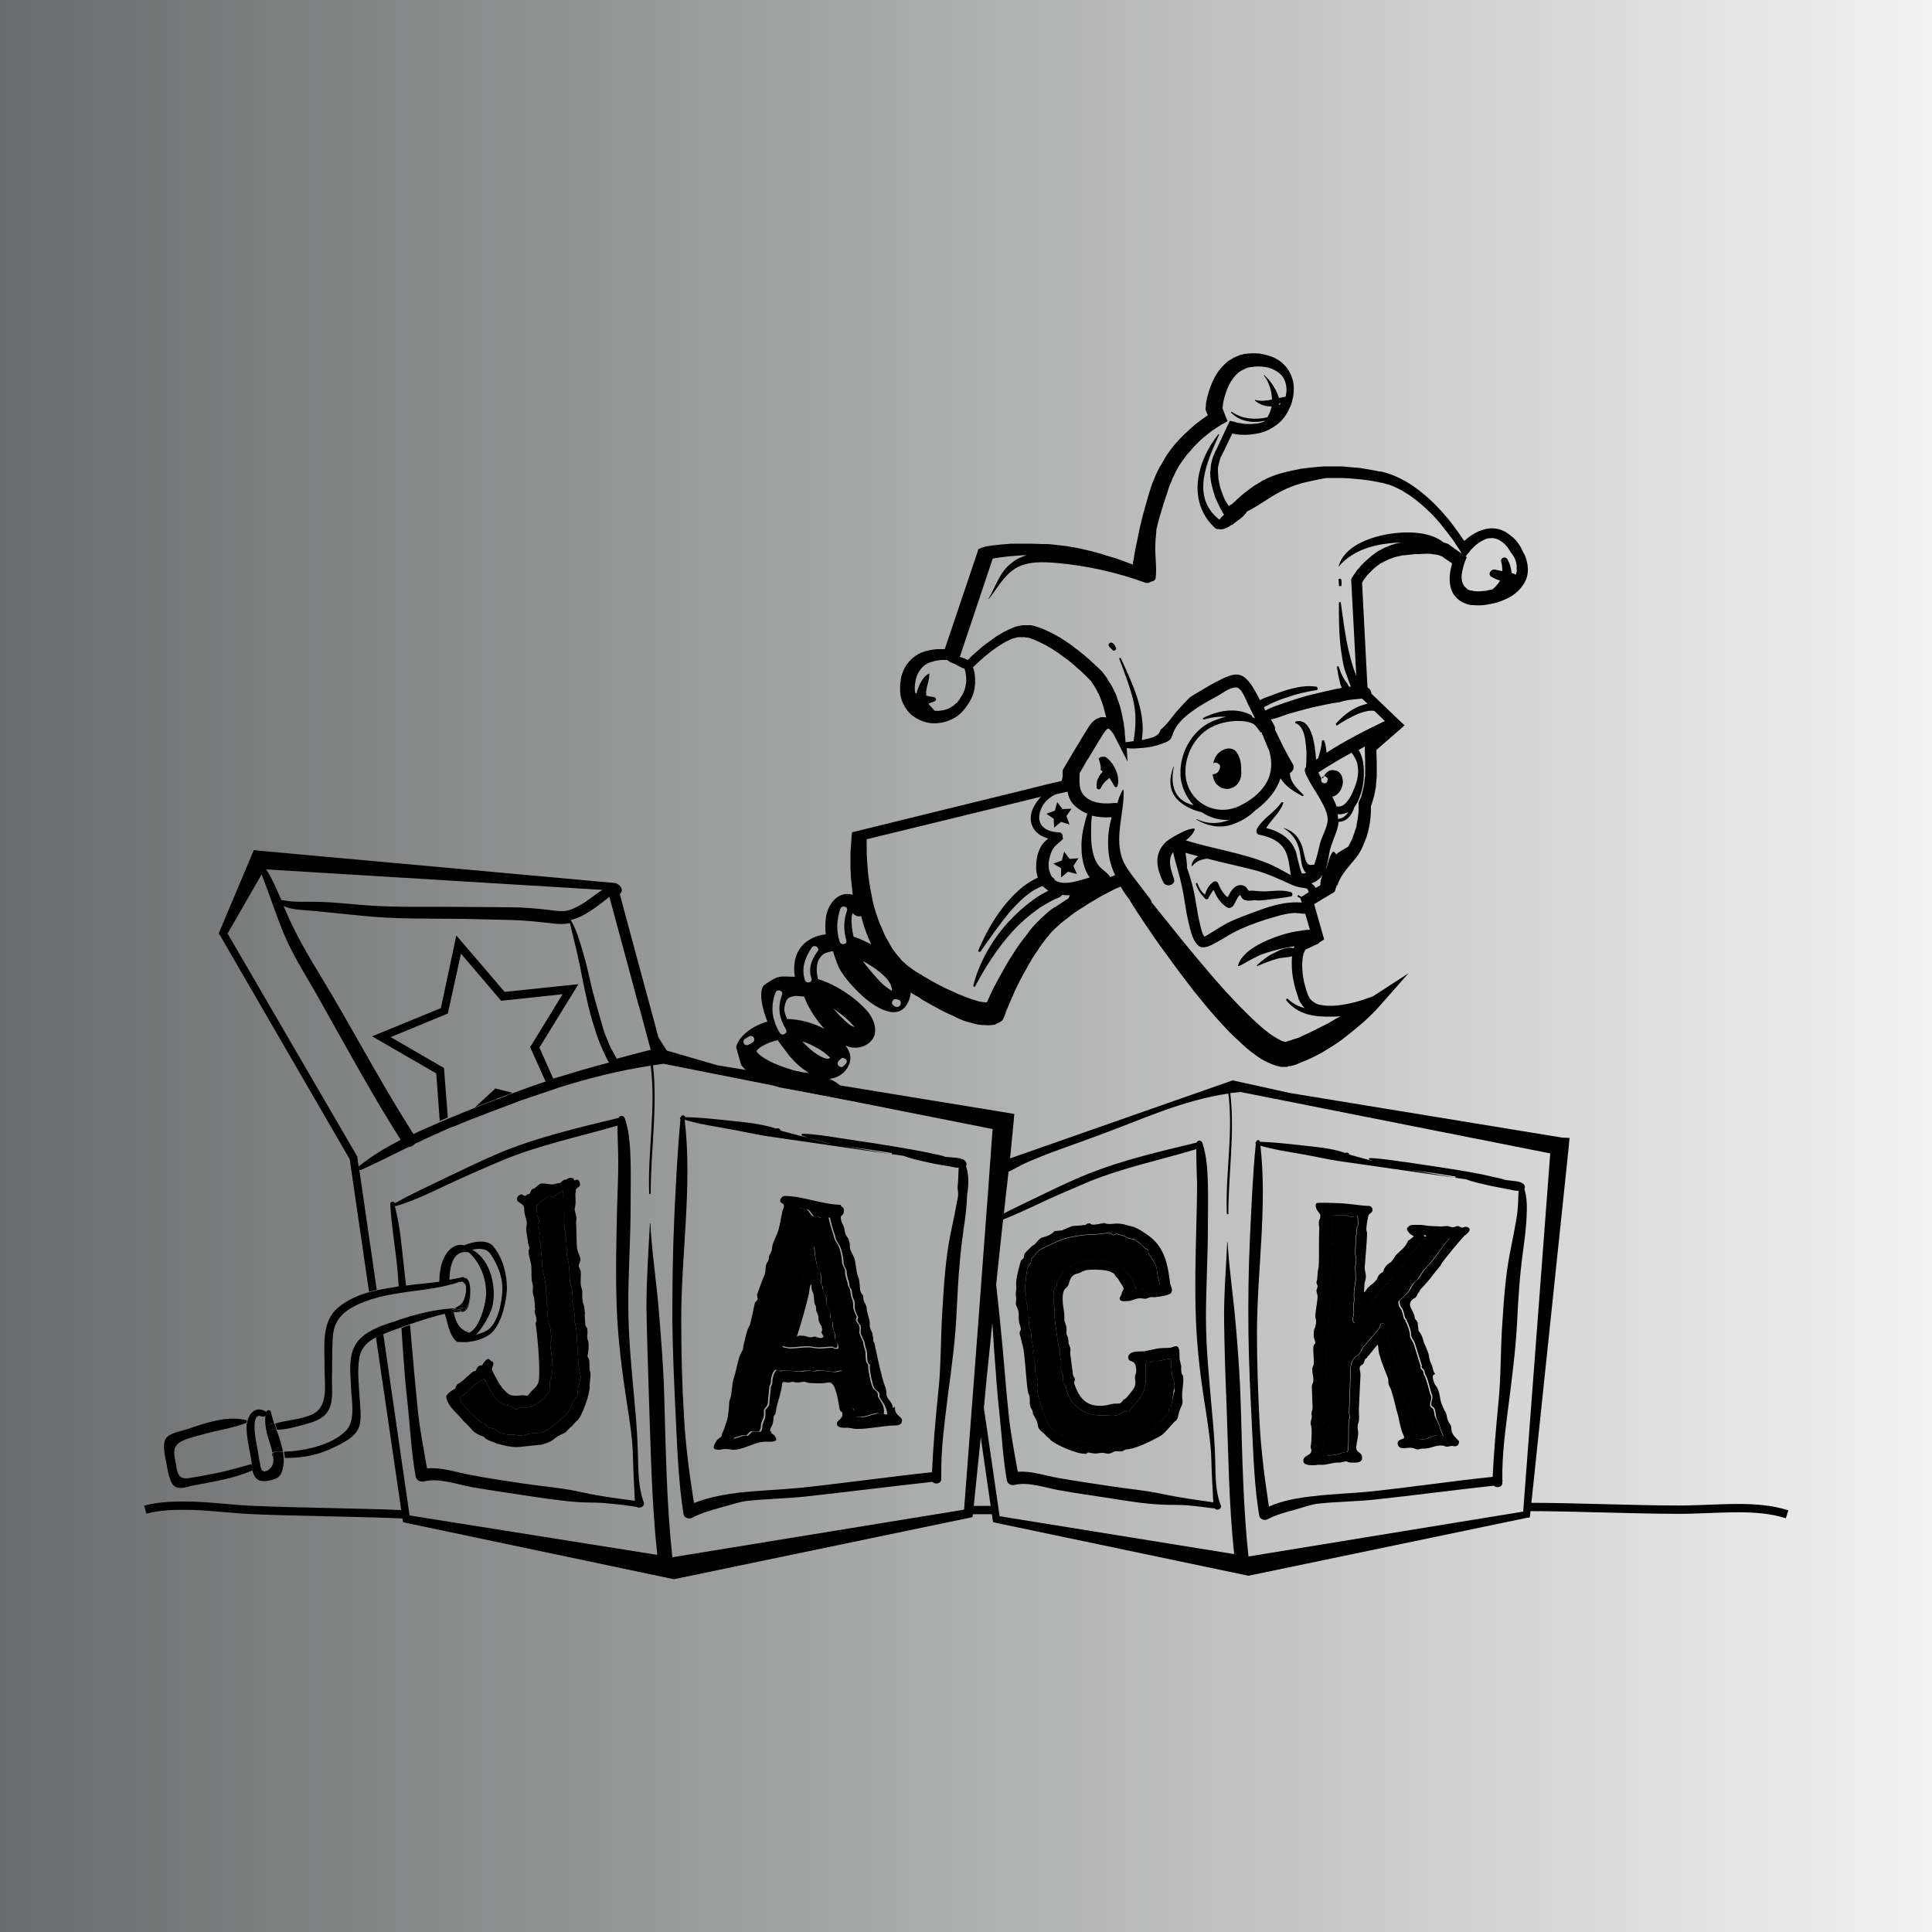 <?xml version="1.0" encoding="utf-8"?>
<!-- Generator: Adobe Illustrator 23.0.2, SVG Export Plug-In . SVG Version: 6.00 Build 0)  -->
<svg version="1.1" id="Layer_1" xmlns="http://www.w3.org/2000/svg" xmlns:xlink="http://www.w3.org/1999/xlink" x="0px" y="0px"
	 viewBox="0 0 500 500" style="enable-background:new 0 0 500 500;" xml:space="preserve">
<rect x="0" y="0" width="500" height="500" fill="#333333" stroke="none"/>
<style type="text/css">
	.st0{fill:url(#SVGID_1_);}
	.st1{fill:url(#SVGID_2_);}
	.st2{fill:url(#SVGID_3_);}
	.st3{fill:none;}
	.st4{fill:none;stroke:#000000;stroke-width:2.154;stroke-miterlimit:10;}
	.st5{fill:none;stroke:#CC0000;stroke-width:2.195;stroke-miterlimit:10;}
</style>
<linearGradient id="SVGID_1_" gradientUnits="userSpaceOnUse" x1="-15882" y1="-15073.357" x2="-15382" y2="-15073.357" gradientTransform="matrix(1 0 0 1 15882 15323.357)">
	<stop  offset="0" style="stop-color:#696B6C"/>
	<stop  offset="1" style="stop-color:#F2F2F2"/>
</linearGradient>
<polygon class="st0" points="0,500 500,500 500,0 0,0 "/>
<g>
	<g>
		<path d="M404.2,294.4L334,282.9l-15-3.3L260.8,300l-0.5,3.6c1.3-0.6,3.8-2,5.1-2.6c6-2.7,12.6-4.8,18.7-7.1
			c11.5-4.2,21.7-9.1,33.8-10.9c1.3,10.4-0.8,20.7-0.4,31.1c0,0.2,0.4,0.2,0.4,0c0-10.3,1.7-20.8,0.5-31.2c0.9-0.1,1.7-0.2,2.6-0.3
			l80.2,15.9l-7,92.7l-71,11.6h-0.1c-1.4-13.1-1.6-26.3-2-39.5c-0.2-6.9-0.7-13.7-1.3-20.6c-0.6-7.1-1.7-14.1-2.1-21.2
			c0,0-0.1,0-0.1,0c-0.3,6.9-0.9,13.7-0.8,20.6c0.1,6.9,0.3,13.7,0.6,20.6c0.5,13.2,0.6,26.4,2,39.5l-60.7-9.8l-4.5-31l-0.8,7.7
			l3.5,24.2l0.1,0.6l0.7,0.2l64.9,13.6l0.5,0.1l0.5-0.1l71.6-14.9l0.7-0.1l0.1-0.7l10-95.3l0.2-2.2L404.2,294.4z"/>
		<path d="M349.2,298.8c-0.1-0.5-0.7-0.6-1.1-0.4c-0.1,0-0.1-0.1-0.2-0.1c-3.5-1.2-7.6-1.5-11.2-1.9c-3.5-0.4-7.1-0.8-10.6-0.9
			c-0.1-0.6-0.9-0.6-1,0c-0.2,0.1-0.3,0.4-0.1,0.5c-0.8,8-1.1,16-1.5,24c-0.4,8.4-0.5,16.7-0.4,25.1c0.1,8,0.5,16,0.9,24
			c0.4,7.7,0.6,15.6,1.9,23.2c0.2,0.9,1.4,1.3,2.1,0.9c2.1-1.1,4.5-1.8,6.8-2.4c2.3-0.6,4.4-1.5,6.8-1.7c4.7-0.5,9.4-0.5,14.1-1
			c10.3-1.1,20.6-2.5,30.9-3.6c0.7,0.7,2.3,0.4,2.2-0.8c0-0.1,0-0.2,0-0.2c0.1-0.2,0-0.4,0-0.6c-0.1-6.4,0.8-12.9,1.6-19.2
			c0.9-7,1.8-14,2.2-21c0.3-6.4,0.7-12.8,1.6-19.2c0.4-3,0.8-6,0.9-9c0.1-2.2,0.1-4.7-0.6-6.8c0.3-0.5,0.1-1.1-0.4-1.4
			c-1-0.7-2.2-0.6-3.4-0.8c-0.4,0-0.7-0.1-1.1-0.1c-1-0.4-2.1-0.6-3.1-0.8c-1.6-0.4-3.1-0.7-4.7-1c-3-0.6-6-1-9-1.5
			c-2.9-0.4-5.8-0.9-8.7-1.3c-3.2-0.4-6.4-1-9.6-1.1c-0.2,0-0.4,0.4-0.1,0.4c2.3,1,4.7,1.6,7.2,2.1L349.2,298.8z M363.6,302.5
			c2.8,0.5,5.5,0.8,8.2,1.2c1.6,0.3,3.3,0.5,4.9,0.8c0,0.1,0,0.2,0,0.3L363.6,302.5z M379.4,305.2c2.1,0.8,4.3,1.2,6.4,1.7
			c1.4,0.3,2.7,0.5,4.1,0.8c1,0.2,2.1,0.5,3.1,0.5c-0.1,2.3-0.1,4.6-0.5,6.9c-0.5,3-1.1,6-1.7,9c-1.2,6.1-1.6,12.3-2,18.4
			c-0.5,6.8-0.3,13.6-1,20.4c-0.6,6.4-1.2,12.8-1.5,19.3c-10.6,1.1-21.1,2.7-31.7,3.8c-4.9,0.5-9.7,0.6-14.6,1.2
			c-3.9,0.4-8,1.1-11.6,2.7c-1.1-7.1-2-14.2-2.4-21.3c-0.4-7.8-0.7-15.6-0.7-23.4c0-16.2,2.7-32.5,0.9-48.7c3.3,1,6.8,1.5,10.2,2.1
			c3.6,0.6,7.3,1.5,10.9,2L379.4,305.2z"/>
		<path d="M315.9,389.5c-1.4-3.6-1.3-7.7-1.4-11.4c-0.1-4.1-0.4-8.2-0.8-12.3c-0.7-8.3-1.6-16.5-1.6-24.8c0-7.8,0.5-15.7,0.5-23.5
			c0-3.7,0.1-7.4,0-11.1c-0.1-3.5-0.3-7.2-1.4-10.6c-0.3-0.8-1.3-0.8-1.5-0.1c-9.6,2.3-19.5,4.6-28.6,8.3c-4.5,1.8-8.9,4-13.3,6.1
			c-2.8,1.4-5.7,2.7-8.5,4.2l-0.2,1.5c2.9-1.1,5.7-2.4,8.5-3.7c4.6-2.2,9.3-4.2,14-6.2c9-3.7,18.7-5.7,28-8.5c0,3,0.1,5.9,0.2,8.9
			c0,3.7-0.1,7.4-0.2,11.1c-0.2,8-0.4,16.1-0.1,24.1c0.3,8,1.3,15.9,2.6,23.8c0.6,4.2,1.3,8.4,1.4,12.7c0.1,3.6,0.3,7.2,0.5,10.8
			c-4.3-0.6-8.6-1.2-12.9-2.1c-4.6-1-9.3-1.4-13.9-2.1c-4.4-0.7-8.9-1.3-13.3-2.1c-3.5-0.6-7-1.9-10.5-1.6
			c-0.9-5.1-1.9-10.1-2.4-15.3c-0.6-5.5-1-11.1-1.5-16.6c-0.5-5.5-1.1-11.1-1.7-16.6c0-0.4-0.1-0.8-0.1-1.1l-1,9.4
			c0.2,3,0.4,6,0.6,9c0.4,5.5,0.8,11.1,1.4,16.6c0.6,5.6,0.9,11.4,1.9,16.9c0.2,0.9,1.2,1.3,1.9,1.1c3.8-0.9,8.1,0.8,11.8,1.4
			c4.4,0.8,8.9,1.4,13.3,2.1c4.4,0.7,8.7,1.4,13.2,1.6c2.3,0.1,4.5,0,6.7,0.2c2.3,0.2,4.6,0.5,6.9,0.8
			C314.9,391.1,316.4,390.5,315.9,389.5z"/>
	</g>
	<g>
		<g>
			<g>
				<polygon points="332.4,269.6 332.4,269.6 332.4,269.6 332.4,269.6 332.4,269.6 				"/>
				<path d="M375,140.9L375,140.9C374.9,140.9,375,140.9,375,140.9z"/>
				<path d="M218.9,274.1c0.4,0.4,0.3,0.9-0.1,1.3l-0.5,0.5c-0.3,0.4-0.9,0.3-1.3-0.1c-0.3-0.4-0.3-0.9,0.1-1.3l0.5-0.5
					C217.9,273.7,218.5,273.8,218.9,274.1z M218.1,262.8c1,0.8,1.9,1.7,2.8,2.7c0.1,0.1,0.2,0.2,0.3,0.3c-1.1-0.2-2.4-1.5-3.1-2.2
					c-0.9-0.8-1.7-1.8-2.5-2.7C216.5,261.6,217.4,262.3,218.1,262.8z M190.6,271 M194.7,269.8c-0.3,0.2-0.6,0.4-1,0.6
					c-0.4,0.2-1,0.1-1.2-0.4c-0.2-0.4-0.1-1,0.4-1.2c0.4-0.2,0.6-0.4,1-0.6c0.4-0.2,1-0.1,1.2,0.4
					C195.3,269,195.2,269.6,194.7,269.8z M198.6,264.4c-0.1,0-0.2,0.1-0.4,0.1c-3,0.9-6.9,3.3-7.7,6.5l1.3,4.6
					c2.3,3,6.3,4.7,9.9,5.8l18.3,3.4c-0.1-0.3-0.1-0.6-0.3-1c-1.3-2.3-3-3.7-5-4.6c2.1-0.2,4.1-1.5,5-3.6c0.8-1.8,0.3-3.5-0.9-5
					c1.7,0.7,3.4,0.8,5.2-0.1c3.8-2,2.7-6.2,0.4-8.9c-2-2.2-3.8-3.6-6.1-5.1c-1.9-1.2-4.2-2.4-6.6-3.1c-0.6-2.4-0.5-4.8,1.2-6.3
					c0.3-0.3,0.8-0.5,1.2-0.6c0.2-0.1,1.2-0.3,1.2-0.3c0.1,0,0.2,0,0.3,0c0.2,0.8,0.5,1.6,0.8,2.4c0,0.1,0.2,0.7,0.3,0.9
					c0,0,0-0.1,0-0.1c0.1,0.3,0.2,0.5,0.3,0.8c0.2,0.4,0.4,0.7,0.6,1.1c1.4,2.2,3.2,4.2,5,5.9c3.2,3.1,10.3,8.1,12.7,1.5
					c0.2-0.7,0.4-1.3,0.4-1.9l0.1,0.1l0.4,0.3l0.9,0.5c0.6,0.3,1.1,0.7,1.7,1.1l1.8,1c0.6,0.3,1.2,0.7,1.8,1c0.6,0.3,1.2,0.7,1.9,1
					c0.6,0.3,1.2,0.6,1.9,0.9s1.3,0.6,1.9,0.9c0.7,0.3,1.3,0.6,2.1,0.8c0.4,0.1,0.7,0.2,1.1,0.3l1.1,0.3c0.4,0.1,0.8,0.2,1.2,0.2
					c0.4,0.1,0.8,0.1,1.3,0.1c0.5,0,0.9,0.1,1.5,0c0.2,0,0.6-0.1,0.9-0.1c0.2,0,0.4-0.1,0.5-0.2c0,0,0.1,0,0.2-0.1l0.2-0.1l0.2-0.1
					l0.1,0l0.1-0.1c0.1,0,0.1-0.1,0.2-0.1l0.6-0.4l0.4-0.8c0.2-0.4,0.4-0.9,0.5-1.4l0.6-1.4c0.4-0.9,0.8-1.9,1.2-2.8
					c0.8-1.9,1.7-3.7,2.7-5.5c0.5-0.9,1-1.8,1.5-2.7c0.5-0.9,1-1.7,1.6-2.6c0.6-0.8,1.1-1.7,1.7-2.5c0.3-0.4,0.6-0.8,0.9-1.2
					c0.3-0.4,0.6-0.8,0.9-1.1c0.6-0.8,1.3-1.5,2-2.1c0.7-0.7,1.4-1.3,2.2-1.9l2.5-1.9l0.3-0.2l0.3-0.2l0.6-0.4l1.3-0.8
					c0.8-0.6,1.7-1.1,2.6-1.6c0.4-0.3,0.9-0.5,1.3-0.8l1.3-0.7c0.9-0.5,1.8-0.9,2.7-1.4l1.4-0.6c0,0,0.1,0,0.1-0.1
					c0.7,1.3,1.6,2.5,2.5,3.7c0,0,0,0,0,0.1c1,1.6,2,3.2,3.1,4.8c2.1,3.1,4.2,6.3,6.5,9.3c2.2,3.1,4.5,6.1,6.8,9.1
					c1.2,1.5,2.4,2.9,3.6,4.4c1.3,1.5,2.5,2.9,3.8,4.3c1.3,1.4,2.6,2.8,4.1,4.1c1.4,1.4,2.9,2.7,4.6,3.9c0.8,0.6,1.7,1.2,2.8,1.7
					c1,0.5,2.2,1,3.7,1.3c0.2,0,0.4,0,0.6,0c0.2,0,0.4,0,0.6,0l0.3,0c0.1,0,0.2,0,0.3-0.1l0.3-0.1l0.2,0l0.1,0c0,0,0.2,0,0.2,0l0,0
					l1.3-0.4l0.3-0.1l0.2-0.1l0.2-0.1l0.7-0.3c0.5-0.2,1-0.4,1.5-0.6c0.9-0.4,1.8-0.8,2.7-1.3l1.3-0.7l1.3-0.8
					c1.7-1,3.3-2.1,4.8-3.3c1.5-1.2,3-2.4,4.5-3.7c1.4-1.3,2.8-2.6,4.1-4.1l7.5-8.5l-9.1,5.9l0,0c-0.7,0.3-1.5,0.5-2.2,0.8
					c-0.7,0.2-1.5,0.5-2.3,0.7c-1.5,0.4-3.1,0.7-4.6,0.9c-0.8,0.1-1.5,0.1-2.3,0.1c-0.7,0-1.5-0.1-2.1-0.2c-0.7-0.1-1.3-0.3-1.8-0.7
					c-0.5-0.3-0.9-0.7-1.2-1.1l-0.1-0.2c0-0.1-0.1-0.1-0.1-0.2l-0.1-0.2c0,0,0-0.1,0-0.1l-0.1-0.1l-0.2-0.6l-0.2-0.5
					c-0.2-0.7-0.4-1.5-0.6-2.2c-0.3-1.5-0.5-3-0.5-4.5c0-0.7,0.1-1.5,0.2-2.2c0.1-0.3,0.1-0.7,0.3-1c0.1-0.3,0.2-0.6,0.4-0.7
					c0-0.1,0-0.1,0.1-0.1l0.2-0.1c0.3-0.1,0.8-0.4,1.3-0.6c0.2-0.1,0.4-0.2,0.6-0.3c0.5-0.2,1-0.4,1.3-0.7c0.1-0.1,0.1-0.2,0.2-0.2
					c0.1-0.1,0.1-0.1,0.2-0.1l0.9-0.6l-0.3-1l-2.3-8.1l5.3-3.2l0.6-1.8c0,0.1,0.1,0.2,0.1,0.3c0,0,0,0,0,0c0-0.1,0-0.1,0-0.2
					c0,0,0-0.1,0.1-0.2l0.1-0.3c0,0,0-0.1,0-0.1l0.1-0.1l0.1-0.3c0.1-0.2,0.2-0.4,0.3-0.6c0.2-0.4,0.4-0.8,0.7-1.2l0.8-1.1
					c0.3-0.4,0.6-0.8,0.9-1.1l0.9-1.1l1-1.2c0.3-0.4,0.6-0.9,0.9-1.4c0.3-0.5,0.5-0.9,0.7-1.4c0.2-0.5,0.4-1,0.6-1.5l0.3-0.7
					c0.1-0.3,0.2-0.5,0.2-0.7c0.2-0.5,0.3-1,0.4-1.5c0.1-0.5,0.2-1,0.3-1.5l0.1-0.8l0.1-0.8c0-0.5,0.1-1.1,0.1-1.6
					c0-0.3,0-0.5,0-0.8c0-0.1,0-0.3,0-0.4c0,0,0-0.1,0-0.1c0.1-0.2,0.1-0.3,0.2-0.5c0.1-0.3,0.2-0.7,0.3-1c0.1-0.3,0.2-0.7,0.3-1
					l0.2-1c0.1-0.3,0.1-0.7,0.2-1c0.1-0.3,0.1-0.7,0.1-1l0.1-1c0-0.3,0.1-0.7,0.1-1l0-1c0-0.3,0-0.7,0-1l0-1.9l-0.1-3.1l6.1-5.3
					l1.2-1.1l-1.2-1.1l-7.4-7.1c0-0.6-0.4-1.3-1-1.6l-1.4-27.1c0.1-0.1,0.2-0.2,0.2-0.4c0.2-0.2,0.3-0.5,0.5-0.7
					c0.2-0.2,0.4-0.5,0.5-0.7c0.2-0.2,0.4-0.4,0.6-0.6c0.2-0.2,0.4-0.4,0.6-0.6l0.6-0.6l0.7-0.6c0.2-0.2,0.5-0.3,0.7-0.5
					c0.1-0.1,0.2-0.2,0.4-0.3l0.4-0.2c0.3-0.1,0.5-0.3,0.8-0.4l0.8-0.4c0.3-0.1,0.5-0.2,0.8-0.3c0.5-0.2,1.1-0.4,1.7-0.5
					c0.3-0.1,0.6-0.1,0.8-0.2l0.4-0.1l0.2,0l0.1,0l0,0l0.1,0l1.9-0.2c0.3,0,0.7-0.1,1-0.1l0.9,0c0.6,0,1.2-0.1,1.8-0.1
					c0.6,0,1.2,0,1.7,0.1c0.3,0.1,0.6,0.1,0.9,0.1l0.8,0.2l0.3,0.1c0,0,0.1,0,0.1,0.1l0.1,0c0,0,0,0,0.1,0l0.2,0.1l0.4,0.3l2.2,1.5
					c0,0.1-0.1,0.3-0.1,0.5c-0.2,0.6-0.3,1.2-0.4,1.8c-0.2,1.2-0.2,2.5,0.1,3.8c0.2,0.7,0.4,1.3,0.8,1.9c0.4,0.6,0.9,1.1,1.4,1.5
					c0.1,0.1,0.3,0.2,0.4,0.3l0.2,0.1l0.1,0.1l0,0l0,0l0.1,0l0,0l0.4,0.2c0,0,0.1,0,0.2,0.1l0.3,0.1l0.3,0.1l0.2,0.1l0.5,0.1
					c0.3,0.1,0.6,0.1,0.9,0.1c1.2,0.1,2.4,0.1,3.5-0.1c1.1-0.2,2.3-0.4,3.4-0.8c1.1-0.4,2.2-0.9,3.2-1.5c1-0.7,2-1.5,2.7-2.6
					c0.8-1,1.3-2.3,1.4-3.7c0.1-1.3-0.2-2.6-0.6-3.8c-0.1-0.3-0.2-0.5-0.4-0.8c-0.1-0.1-0.1-0.3-0.2-0.4l-0.2-0.4l-0.2-0.4l-0.1-0.2
					l-0.1-0.2l-0.4-0.7c-0.7-1-1.5-1.9-2.5-2.6c-1-0.8-2.2-1.4-3.6-1.6c-0.7-0.1-1.3-0.1-2,0c-0.7,0.1-1.3,0.3-1.9,0.5
					c-0.6,0.2-1.1,0.5-1.7,0.8c-0.5,0.3-1,0.6-1.5,1c-0.4,0.3-0.7,0.6-1,0.9c-0.1-0.1-0.1-0.2-0.2-0.2c-0.4-0.6-0.9-1.3-1.3-1.9
					c-0.9-1.2-1.8-2.5-2.8-3.7c-2-2.4-4.1-4.6-6.6-6.6c-2.4-2-5.1-3.7-8.1-4.8l-0.6-0.2l-0.6-0.2c-0.4-0.1-0.8-0.2-1.1-0.3l-0.6-0.1
					l-0.1,0l-0.1,0l-0.1,0l-0.3-0.1l-1.1-0.2c-0.4-0.1-0.7-0.1-1.1-0.2l-1.2-0.2l-1.2-0.2l-1.2-0.1l-1.2-0.1l-1.1-0.1l-1.2-0.1
					l-1.2,0l-1.1,0l-1.2,0c-0.8,0-1.6,0-2.3,0.1c-1.5,0.1-3.1,0.3-4.6,0.5c-1.5,0.3-3.1,0.6-4.6,1c-1.5,0.4-3,0.9-4.5,1.6l-0.5,0.3
					l-0.2,0.1l-0.1,0l0,0l-0.1,0l0,0l-0.2,0.2l-1,0.6l-0.5,0.3l-0.5,0.3l-1,0.7c-0.3,0.2-0.6,0.5-0.9,0.7l-0.9,0.7
					c-0.6,0.5-1.2,1-1.7,1.5c-0.4,0.4-0.9,0.8-1.3,1.2c-0.3,0.1-0.6,0.3-0.8,0.5c-0.1-0.3-0.3-0.5-0.5-0.8c-0.5-0.8-0.9-1.7-1.2-2.6
					c-0.2-0.4-0.3-0.9-0.5-1.4c-0.1-0.4-0.2-0.9-0.3-1.4c-0.1-0.5-0.2-0.9-0.2-1.4c0-0.5-0.1-0.9-0.1-1.4c0-0.2,0-0.5,0-0.7
					c0-0.2,0-0.5,0.1-0.7c0.1-0.4,0.2-0.9,0.3-1.3c0.1-0.2,0.1-0.4,0.2-0.6l0.1-0.3l0.2-0.4l0.7-1.4l2.1-4.4c0.2,0,0.3,0.1,0.5,0.1
					c0.6,0.1,1.2,0.2,1.8,0.2c1.2,0.1,2.4,0,3.6-0.2c1.2-0.2,2.4-0.5,3.6-1.1c1.1-0.6,2.2-1.3,3.1-2.2c0.9-0.9,1.6-2,2.1-3.1
					c0.1-0.3,0.2-0.5,0.4-0.8c0.1-0.3,0.2-0.6,0.3-0.9l0.1-0.4l0.1-0.5c0.1-0.3,0.2-0.6,0.2-0.9c0.2-1.2,0.2-2.6-0.1-3.9
					c-0.2-0.7-0.4-1.3-0.7-1.9c-0.3-0.6-0.7-1.2-1.1-1.7c-0.5-0.5-0.9-1-1.5-1.4c-0.5-0.4-1.1-0.7-1.7-1c-1.2-0.5-2.4-0.8-3.7-1
					c-1.2-0.1-2.5-0.1-3.7,0.1l-0.1,0l-0.1,0l0,0l-0.1,0l-0.2,0.1l-0.4,0.1l-0.1,0l-0.1,0l-0.2,0.1l-0.5,0.2
					c-0.6,0.2-1.2,0.5-1.8,0.9c-0.6,0.3-1.1,0.7-1.6,1.2c-0.4,0.4-0.9,0.9-1.3,1.4c-0.8,1-1.4,2.1-1.9,3.2c-0.5,1.1-0.9,2.2-1.2,3.4
					c-0.2,0.6-0.3,1.1-0.4,1.7c-0.1,0.3-0.1,0.6-0.1,0.9c0,0.3-0.1,0.6-0.1,0.9l0,0.3l0.1,0.3l0.5,1.2c-0.1,0-0.1,0.1-0.2,0.1
					c-0.4,0.3-0.9,0.6-1.3,0.9c-0.4,0.3-0.8,0.6-1.2,0.9c-0.4,0.3-0.8,0.6-1.2,1c-0.4,0.3-0.8,0.7-1.1,1l-1.1,1l-1.1,1.1
					c-0.4,0.4-0.7,0.8-1,1.1l-0.5,0.6l-0.5,0.6c-0.3,0.4-0.6,0.8-0.9,1.2c-0.6,0.8-1.1,1.7-1.6,2.6l-0.4,0.7l-0.2,0.3l-0.2,0.3
					l-0.7,1.4c-0.2,0.4-0.4,0.9-0.6,1.4l-0.3,0.7l-0.1,0.3l-0.1,0.2l-0.1,0.2l-0.9,2.8l-0.4,1.4c-0.1,0.5-0.3,1-0.4,1.4l-0.8,2.9
					l-0.7,2.9c-0.2,1-0.4,1.9-0.6,2.9c-0.2,1-0.4,1.9-0.6,2.9c-0.2,1-0.3,1.9-0.5,2.9c-0.1,0.3-0.1,0.6-0.1,0.9
					c-0.2-0.1-0.4-0.1-0.6-0.2c-0.8-0.3-1.6-0.6-2.4-0.9c-0.8-0.3-1.6-0.6-2.5-0.8c-0.8-0.3-1.7-0.5-2.5-0.8
					c-0.8-0.2-1.7-0.5-2.5-0.7l-1.3-0.3c-0.4-0.1-0.9-0.2-1.3-0.3c-0.9-0.2-1.7-0.4-2.6-0.5c-0.9-0.2-1.7-0.3-2.6-0.4
					c-0.9-0.1-1.7-0.2-2.6-0.3l-1.3-0.1l-0.7,0l-0.7,0l-2.6-0.1c-0.4,0-0.8,0-1.3,0l-1.3,0l-1.3,0c-0.5,0-0.9,0-1.3,0l-1.3,0.1
					c-0.4,0-0.9,0.1-1.3,0.1c-0.9,0.1-1.8,0.2-2.6,0.3l-0.7,0.1l-0.7,0.1c-0.2,0.1-0.5,0.1-0.7,0.2l-0.3,0.1c-0.1,0-0.3,0.1-0.4,0.2
					l-0.6,0.2l-0.2,0.7l-8.5,25.2l-0.4,0c-0.5,0-1.1,0-1.6,0c-1.1,0.1-2.2,0.3-3.2,0.6c-1.1,0.3-2.1,0.9-3,1.6
					c-0.9,0.8-1.7,1.7-2.2,2.7c-0.5,1-0.9,2.1-1,3.2c-0.2,1-0.2,2.2-0.1,3.4c0.1,1.1,0.5,2.3,1.1,3.3c0.6,1,1.4,2,2.3,2.6
					c1,0.7,2,1.2,3.2,1.5c1.1,0.3,2.3,0.4,3.5,0.2c1.1-0.1,2.3-0.5,3.3-1c0.3-0.1,0.5-0.3,0.8-0.4c0.2-0.2,0.5-0.3,0.7-0.5
					c0.2-0.2,0.5-0.4,0.7-0.6l0.3-0.3l0.1-0.1l0,0l0.1-0.1l0,0l0.1-0.1l0.5-0.6c0.1-0.1,0.2-0.2,0.2-0.3l0.3-0.4l0.5-0.7
					c0.1-0.2,0.3-0.5,0.4-0.7c0.3-0.5,0.5-1,0.7-1.5c0.2-0.5,0.3-1.1,0.4-1.6c0.2-1.1,0.2-2.2,0.1-3.3l-0.1-0.8
					c-0.1-0.3-0.1-0.6-0.2-0.8c-0.1-0.2-0.1-0.4-0.2-0.6c0.6-0.6,1.2-1.1,1.8-1.7c0.8-0.7,1.7-1.5,2.6-2.2c0.9-0.7,1.8-1.3,2.7-1.9
					c0.9-0.6,1.9-1.1,2.8-1.5c0.5-0.2,0.9-0.3,1.4-0.4c0.2-0.1,0.5-0.1,0.7-0.1l0.3,0l0.1,0l0.2,0l0.5,0l0.2,0c0.1,0,0.1,0,0.2,0
					c0.2,0.1,0.4,0.1,0.7,0.1c0.5,0.1,1,0.3,1.5,0.5c1,0.4,2,0.9,3,1.4c0.5,0.3,0.9,0.5,1.4,0.8c0.5,0.3,0.9,0.6,1.4,0.9
					c0.5,0.3,0.9,0.6,1.4,1c0.5,0.3,0.9,0.7,1.4,1c0.9,0.7,1.8,1.4,2.6,2.2c0.9,0.7,1.7,1.5,2.5,2.3l0.1,0.1l0,0l0.1,0.1l0.3,0.3
					l0.3,0.3c0.1,0.1,0.2,0.2,0.3,0.3l0.4,0.6l0.2,0.3l0.2,0.3l0.4,0.7c0.2,0.2,0.3,0.5,0.4,0.7c0.1,0.2,0.2,0.5,0.4,0.7l0.3,0.7
					c0.1,0.2,0.2,0.5,0.3,0.8l0.3,0.8c0.2,0.5,0.3,1,0.5,1.6c0.2,0.7,0.4,1.5,0.6,2.3c-0.3-0.1-0.7-0.1-1.1-0.1
					c-0.4,0-0.8,0.2-1.1,0.3c-0.7,0.3-1.1,0.7-1.5,1.1c-0.2,0.2-0.3,0.4-0.5,0.6c-0.1,0.2-0.3,0.4-0.4,0.6l-1.3,2.1l-2.6,4.3
					c-0.4,0.7-0.9,1.5-1.3,2.2l-1.3,2.2l-0.2,0.4l0,0.5c0,0.2,0,0.5,0,0.8c0,0.3,0,0.5-0.1,0.8c0,0.2-0.1,0.4-0.2,0.6c0,0,0,0,0,0
					l-0.3,0.1l-0.9,0.2l-1.8,0.4l-7.2,1.8l-14.3,3.5l-29.7,7.3l-0.1,1.1c-0.1,1.4-0.2,2.8-0.3,4.2c0,1.4,0,2.8,0,4.1
					c0.1,1.4,0.1,2.8,0.3,4.1c0.1,0.9,0.2,1.8,0.3,2.7c-0.1,0-0.2-0.1-0.3-0.1c-1.9-0.5-3.6,0.3-4.8,1.7c-2,2.3-2.2,5.5-1.9,8.6
					c-1.8,0.2-3.5,0.8-5.1,2c-2.8,2.2-3.4,5.6-2.9,9c-1.5,0-3.3-0.3-4.7,0.2c-1,0.4-2.5,1.4-3.3,2
					C195.7,257.3,198.6,264.4,198.6,264.4z M201.8,267.3c-2-3.4-2.5-6.7-1.1-10.4c0.4-1.1,2.1-0.5,1.7,0.5c-1.2,3.3-0.8,6,1,9
					C204,267.4,202.4,268.3,201.8,267.3z M205.1,276.9l-2.2-0.7c-2.3-0.8-5-2-6.5-3.4l-0.4-0.4c0,0-0.2-0.3-0.2-0.4c0,0,0,0,0,0
					c0-0.1,0.1-0.1,0.1-0.2c0,0,0.1-0.1,0.2-0.2c0.6-0.6,1.2-0.9,2-1.3c1-0.5,2.1-0.9,3.2-1.1c0,0.1,0.1,0.1,0.1,0.2l3,4
					c1.5,1.7,3.1,3.2,5,4.3c-0.6-0.1-1.1-0.1-1.7-0.2c-0.1,0-0.3-0.1-0.4-0.1c-0.2,0-0.3-0.1-0.5-0.1
					C206.2,277.2,205.6,277.1,205.1,276.9L205.1,276.9z M214.6,273.5c0.1,0.1,0.2,0.2,0.2,0.2c0,0,0,0,0,0.1
					c-0.2,0.2-0.7,0.2-0.7,0.2c0,0-0.4-0.1-0.5-0.1c-0.2-0.1-0.4-0.1-0.6-0.2c-0.5-0.2-0.8-0.4-1.5-0.8c-1.4-0.9-2.7-2.1-3.9-3.4
					c0.7,0.2,1.5,0.5,2.1,0.8c1.2,0.6,2.4,1.2,3.5,2C213.8,272.8,214.2,273.1,214.6,273.5z M213.4,266.3c-3-1.6-6.3-2.5-9.7-2.6
					c-0.2-0.4-0.3-0.8-0.4-1c-0.1-0.2-0.1-0.4-0.2-0.7c0-0.1,0-0.2-0.1-0.2c0,0,0,0,0,0c-0.1-1.1,0.2-2.3,0.6-3
					c0.4-0.6,0.9-0.8,1.8-1c0.6-0.1,0.5-0.1,1.3,0c0.4,0,1.2,0.1,1.4,0.1c0.4,0.9,0.7,1.8,1.1,2.5
					C210.4,262.6,211.8,264.6,213.4,266.3z M211.6,246.2c-1.5,2-2.5,4.4-1.6,7c0.4,1.1-1.4,1.5-1.7,0.4c-1-3,0.1-5.9,1.8-8.4
					C210.8,244.3,212.3,245.3,211.6,246.2z M217.3,243.7c-0.9-2.8-0.8-5.7,0.2-8.5c0.4-1.1,2.1-0.5,1.7,0.5c-0.9,2.5-0.9,5-0.2,7.6
					C219.4,244.4,217.7,244.8,217.3,243.7z M331.4,104.4c-0.1,0.2-0.2,0.4-0.3,0.5c0-0.2,0-0.3-0.1-0.5
					C331.2,104.4,331.3,104.3,331.4,104.4C331.5,104.3,331.4,104.4,331.4,104.4z M249.9,177.4c0,0.4-0.2,0.8-0.3,1.2
					c-0.2,0.4-0.3,0.8-0.5,1.1c-0.1,0.2-0.2,0.4-0.3,0.5l-0.3,0.5l-0.2,0.3c0,0.1-0.1,0.2-0.2,0.3l-0.5,0.6l-0.1,0.1l0,0l-0.1,0
					l-0.2,0.2c-0.1,0.1-0.3,0.3-0.4,0.4c-0.2,0.1-0.3,0.2-0.5,0.3c-0.2,0.1-0.3,0.2-0.5,0.3c-0.7,0.4-1.5,0.6-2.3,0.7
					c-0.6,0.1-1.1,0.1-1.7,0c-0.4-0.6-0.9-1-1.3-1.5c-0.1-0.1-0.1-0.2-0.2-0.3c0.5-0.2,1.1-0.4,1.6-0.6c0.6-0.3,0.3-1.1-0.3-1.1
					c-0.7-0.1-1.3-0.2-1.9-0.4l0-0.1c-0.2-1.9,0.9-3.7,0.8-5.6c0,0,0,0,0,0c-1.7,0.7-2.8,3.2-3.3,5.1c0,0,0,0-0.1,0
					c-0.1,0-0.2,0-0.2,0c0-0.2-0.1-0.3-0.1-0.4c-0.1-0.8-0.1-1.6,0.1-2.5c0.1-0.9,0.4-1.6,0.7-2.3c0.4-0.7,0.9-1.3,1.4-1.8
					c0.6-0.5,1.3-0.9,2.1-1.1c0.8-0.3,1.6-0.4,2.5-0.5c0.5,0,0.9,0,1.3,0l0.3,0c0,0.1,0.1,0.1,0.2,0.2c0.5,0.4,1.1,0.6,1.6,0.8
					c0.6,0.3,1.3,0.7,1.9,1c0.2,0.1,0.4,0.2,0.7,0.2c0,0,0,0,0,0.1c0.1,0.2,0.1,0.4,0.2,0.6c0.1,0.2,0.1,0.4,0.1,0.6l0.1,0.6
					C250.1,175.8,250.1,176.6,249.9,177.4z M220.9,242.4C220.8,242.4,220.8,242.3,220.9,242.4c-0.4-1.7-0.6-3.3-0.5-4.9
					c0-0.4,0.1-0.8,0.3-1.2c0.5,0.7,1.4,1,2.2,0.8c0.3,1.3,0.7,2.7,1.2,4c0.1,0.4,0.3,0.7,0.4,1l0.4,1c0.2,0.5,0.4,0.9,0.6,1.3
					C223.9,243.6,222.4,242.9,220.9,242.4z M230.8,256.4c-0.1,0-0.1-0.1-0.2-0.1c-0.5-0.3-0.9-0.6-1.3-0.9c-0.7-0.5-1.6-1.4-2.4-2.3
					c-0.8-0.9-1.6-1.8-2.3-2.7c-0.4-0.4-0.7-0.8-1-1.3c0,0-0.2-0.2-0.3-0.4c0.9,0.5,1.7,1,2.5,1.5c1.8,1.2,4.2,3.1,4.8,4.9
					C230.8,255.8,230.9,256,230.8,256.4z M232.2,260.6c-0.4,0-0.8-0.2-1.1-0.5c-0.4-0.3-0.3-1,0.1-1.3c0.3-0.3,0.8-0.3,1.1-0.1
					c0.5,0,0.9,0.4,0.8,0.9C233.1,260.2,232.7,260.6,232.2,260.6z M276.5,232.5l-0.3,0.2l-0.3,0.2l-2.6,1.7l-0.3,0.2l-0.2,0.1
					l-0.1,0l-0.1,0.1l-0.7,0.5c-0.4,0.3-0.9,0.7-1.3,1.1c-0.8,0.7-1.6,1.5-2.4,2.3c-0.4,0.4-0.7,0.8-1.1,1.2c-0.3,0.4-0.7,0.8-1,1.3
					c-0.7,0.9-1.3,1.7-2,2.6c-0.6,0.9-1.3,1.8-1.8,2.7c-0.6,0.9-1.2,1.8-1.7,2.7c-1.1,1.9-2.1,3.7-3.1,5.6c-0.5,0.9-1,1.9-1.4,2.9
					l-0.7,1.5c-0.2,0-0.4,0-0.6,0c-0.3-0.1-0.5-0.1-0.8-0.1l-0.9-0.2c-0.3-0.1-0.6-0.2-0.9-0.3c-0.6-0.1-1.2-0.4-1.8-0.6
					c-0.6-0.2-1.2-0.5-1.8-0.7c-0.6-0.2-1.2-0.5-1.8-0.8c-0.6-0.3-1.2-0.5-1.8-0.8c-0.6-0.3-1.2-0.6-1.8-0.9l-1.7-0.9
					c-0.6-0.3-1.2-0.7-1.7-1l-0.9-0.5l-0.4-0.3l-0.2-0.1l-0.1,0l0,0l-0.1-0.1l-0.8-0.5c-0.3-0.2-0.5-0.3-0.8-0.5l-0.7-0.5
					c-0.1-0.1-0.3-0.2-0.4-0.3l-0.4-0.3l-0.7-0.6c-0.2-0.2-0.4-0.4-0.7-0.6c-0.2-0.2-0.4-0.4-0.6-0.7l-0.6-0.7
					c-0.4-0.4-0.8-1-1.1-1.4c-0.4-0.5-0.7-1-1-1.6c-0.3-0.6-0.6-1.1-0.9-1.6c-0.3-0.6-0.6-1.1-0.8-1.7l-0.4-0.9
					c-0.1-0.3-0.2-0.6-0.4-0.9c-0.5-1.2-0.9-2.4-1.3-3.7c-0.4-1.2-0.7-2.5-0.9-3.8c-0.3-1.3-0.5-2.6-0.7-3.9
					c-0.2-1.3-0.3-2.6-0.4-3.9c-0.1-1.3-0.2-2.6-0.2-4c0-0.9,0-1.9,0-2.8l27.5-6.7l14.3-3.5l3.3-0.8c-0.9,1-1.7,2.1-2.2,3.3
					c-0.7,1.7-0.6,3.6,0.4,5.1c0.9,1.3,2.2,2,3.7,2.4c-0.5,0.4-0.9,0.8-1.2,1.1c-1.7,2-2.1,4.9-1.9,7.4c0.1,0.6,0.2,1.1,0.4,1.6
					c-0.8,0.4-1.5,0.8-2,1.1c-2.2,1.3-4.1,3.2-5.8,5.1c-3.2,3.7-5.6,8-7.6,12.6c-0.2,0.4,0.4,0.6,0.6,0.3c2.5-3.6,5-7.2,7.8-10.5
					c1.6-1.8,3.3-3.5,5.3-4.9c0.9-0.6,1.9-1.1,2.9-1.5c0.5,0.4,0.9,0.8,1.5,1.2c-1.3,0.7-2.6,1.4-3.8,2.3c-2.5,1.8-4.8,3.9-6.8,6.1
					c-4,4.5-7.3,10.2-8.8,16.1c-0.1,0.3,0.4,0.6,0.5,0.2c2.7-5.1,5.7-9.8,9.6-14.1c2-2.2,4.3-4.2,6.7-5.9c1.1-0.8,2.3-1.4,3.5-2.1
					c0.9-0.5,2.1-0.7,2.7-1.5c0.7,0.1,1.3,0.1,2,0.1L276.5,232.5z M273,227.8c-0.1-0.2-0.2-0.5-0.4-0.6c-0.1-0.1-0.2-0.1-0.3-0.2
					c-0.3-0.4-0.5-0.9-0.7-1.5c-0.5-1.6-0.1-3.5,0.5-5c0.6-1.6,1.9-2.2,3-3.4c0,0,0-0.1,0-0.2c0-0.1-0.1-0.1-0.1-0.2
					c0.1-0.6-0.2-1.3-1-1.3c-3.3-0.1-5.9-1.8-4.8-5.4c0.6-2,2-3.4,3.7-4.3l0.6-0.2l1.8-0.4l0.9-0.2l0.1,0c0.2,1.3,0.7,2.5,1.8,3.6
					c1,0.9,2.1,1.6,3.3,2.1c-0.3,0.9-0.6,2-0.8,2.9c-0.5,2-0.8,4.1-0.7,6.1c0,2.4,0.6,5.4,2.1,7.5
					C279.4,227.8,275.4,229.4,273,227.8z M287.3,227c-0.1-0.2-0.2-0.4-0.3-0.5c-1.1-1.2-2.4-1.8-3.2-3.3c-0.8-1.4-1.1-3-1.3-4.6
					c-0.2-1.7-0.1-3.4-0.1-5.1c0-0.8,0.1-1.6,0.2-2.4c1.6,0.4,3.4,0.5,5.1,0.4c-0.1,0.2-0.1,0.5-0.2,0.7c-0.7,2.8-0.9,5.5-0.6,8.4
					c0.2,2,0.8,4,1.7,5.9L287.3,227z M341.7,229.1l-1.2,0.7c-0.3-0.5-0.7-0.9-1.1-1.2c1.2-0.4,2.3-1.2,2.9-2.2
					C341.9,227.3,341.7,228.1,341.7,229.1C341.7,229.1,341.7,229.1,341.7,229.1z M353.2,201.4l-0.1,0.9c0,0.3-0.1,0.6-0.1,0.9
					c-0.1,0.3-0.1,0.6-0.2,0.9l-0.2,0.9c-0.1,0.3-0.2,0.6-0.2,0.8c-0.1,0.3-0.2,0.6-0.3,0.8c-0.1,0.1-0.1,0.3-0.2,0.4
					c0,0.1-0.1,0.3-0.1,0.3l-0.2,0.4l0,0.5c0,0.2,0,0.4,0,0.6l0,0.7c0,0.5,0,0.9-0.1,1.4l-0.1,0.7l-0.1,0.7
					c-0.1,0.5-0.2,0.9-0.2,1.3c-0.1,0.4-0.2,0.9-0.4,1.3c-0.1,0.2-0.1,0.4-0.2,0.6l-0.2,0.6c-0.1,0.4-0.3,0.8-0.5,1.3
					c-0.2,0.4-0.4,0.8-0.6,1.2c-0.1,0.2-0.2,0.3-0.3,0.5c0,0-0.1,0-0.1,0.1c-1,0.6-2.1,1.1-3,1.9c-0.2-0.3-0.4-0.6-0.7-0.7
					c0,0-0.1,0-0.1,0c-0.9,0.9-1.2,2.7-1.6,3.9c-0.1,0.2-0.2,0.5-0.3,0.7c0.5-1.5,0.7-3.1,1-4.6c0.5-2.4,1.7-4.4,2.2-6.8
					c0.1-0.3,0.1-0.6,0.1-1c0,0.1,0.1,0.1,0.2,0.1c2.2-0.2,3.3-1.9,3.9-3.8c0.7-0.9,1.2-2,1.5-3c0.9-2.3,1.1-5.2,0.9-7.6
					c-0.1-1.3-0.5-3-1.3-4.2c0.5-0.3,1.1-0.6,1.6-0.9l0,0.2l0.1,3.8l0,1.9c0,0.3,0,0.6,0,0.9l0,0.9
					C353.3,200.8,353.3,201.1,353.2,201.4z M342.1,201.2C342.1,201.2,342.2,201.2,342.1,201.2c0.2-0.2,0.4-0.3,0.7-0.3
					c0.2,0,0.4,0.1,0.6,0.3c0.1,0.2,0.3,0.4,0.2,0.6c-0.1,0.2-0.1,0.3-0.1,0.5c-0.1,0.1-0.2,0.2-0.3,0.3c-0.2,0.1-0.3,0.1-0.5,0.1
					c-0.5,0-0.8-0.4-0.8-0.9c0-0.1,0-0.2,0.1-0.3c-0.3-0.5-0.6-1.1-0.8-1.6c2.8-1.8,5.6-3.5,8.6-5.1c0.6,0.9,1.2,1.7,1.5,3
					c0.4,2,0.1,4-0.7,5.9c-0.6,1.6-1.3,3.2-2.6,4.4c-0.7,0.6-1.4,0.7-2.1,0.6c-0.3-0.9-0.7-1.7-1.1-2.5c0,0,0,0,0,0
					c0.2-0.1,0.4-0.1,0.6-0.2c1.3-0.7,1.9-1.9,2.1-3.2c0.2-1.4-0.4-3.1-1.9-3.4l-0.1,0c0,0,0,0,0,0c-1-0.3-1.9,0.1-2.5,0.9
					c-0.2,0.3-0.5,0.7-0.6,1.1C342,201.3,342.1,201.3,342.1,201.2z M349,210.1c-0.6,0.9-1.3,1.6-2.5,1.8c-0.1,0-0.1,0.1-0.2,0.1
					c0-0.4-0.1-0.9-0.1-1.3c0.6,0.1,1.3,0,1.9-0.2C348.4,210.4,348.7,210.3,349,210.1z M352.5,180.8l1.4,1.3
					c-0.8,0.2-1.6,0.5-2.2,0.7c-2.3,1-4.2,2.5-5.9,4.4c-0.2,0.2,0,0.7,0.3,0.5c1.6-1.1,3.3-2,5-2.8c0.9-0.4,1.9-0.7,2.9-0.9
					c0.6-0.1,1.2-0.1,1.7,0l2.7,2.6c-5.2,2.5-10.3,5.1-15.1,8.2c-0.1-1.1-0.2-2.1-0.6-3.1c-0.1-0.3-0.6-0.1-0.6,0.1
					c-0.1,1.5-0.5,2.9-0.9,4.2c0,0.1,0,0.1,0,0.2c-0.2,0.1-0.4,0.3-0.6,0.4c-0.3-4.5-1.3-10.8-5.2-9.9c-0.3,0.1-0.3,0.4,0,0.5
					c2.1,0.9,2.4,4,2.6,5.9c0.2,1.8,0.1,3.6,0,5.4c-0.4,0.4-0.4,1.1-0.1,1.7c0,0.1,0.1,0.2,0.1,0.3c0,0.1,0.1,0.2,0.1,0.2
					c0.9,1.9,2.1,3.7,3.2,5.5c1.1,2,2.7,4.5,2.2,6.8c-0.4,2-1.6,3.8-2,5.8c-0.4,1.7-0.8,3.4-1.4,5c-0.2,0-0.3,0-0.5,0
					c-1.5,0.3-1.7-1.2-2-2.3c-0.3-1.1-0.4-2.2-0.9-3.2c-0.9-2.1-2.3-3.3-4.4-4c-0.1,0-0.1,0.1,0,0.1c2.8,1.8,3.9,4.1,4.3,7.4
					c0.2,1.6,0.4,3.2,1.4,4.1c-0.5,0.2-1,0.2-1.1,0.1c-0.7-1.8-1-3.6-1.5-5.5c-1.2-3.5-4.3-5.4-7.7-6.2c1.3-2.2,3.5-3.9,4.4-6.4
					c0.1-0.3-0.3-0.4-0.5-0.2c-1.8,2.6-4.7,4-6.3,6.8c-0.3,0.5-0.1,1.4,0.5,1.5c2.6,0.5,5.2,1.5,6.6,3.8c1.1,1.8,1.3,4.4,1.6,6.4
					c0,0.1,0.1,0.2,0.1,0.3c-1.9-1-3.7-2.1-5.8-3c-6.9-2.8-14.3-3.8-21.4-6c1-0.8,1.8-1.6,2.3-2.8c0-0.1-0.1-0.3-0.2-0.3
					c-1.5,0.1-3,0.9-4.3,1.6c-1.3,0.7-2.8,1.5-3.7,2.7c-2.4,2.9-1.5,6.6,0.1,9.7c0.8,1.4,3.3,0.6,2.7-1c-0.8-2.4-1.7-4.8-0.2-6.9
					c0.6,2.9,1.6,5.7,2.2,8.6c0.4,1.8,0.7,3.6,1,5.5c0.3,2,0.7,3.9,1.2,5.8c0.4,1.5,0.9,3.2,2.1,4.3c1.3,1.1,3.2,0,4.5-0.7
					c2.1-1.1,3.9-2.4,6.1-3.4c3.1-1.4,6.2-2.5,9.5-3.4c1.4-0.4,2.9-0.8,4.4-0.9c1.1-0.1,2.2,0.2,3.2,0.2l1.2,4.1
					c-1.1,0-2.3,0.3-3.2,0.4c-2.2,0.3-4.4,1-6.5,1.8c-3.1,1.2-7.8,3.5-8.9,7c-0.1,0.2,0.1,0.3,0.3,0.2c1.5-0.7,2.8-1.6,4.3-2.3
					c1.7-0.9,3.6-1.4,5.5-1.9c1.5-0.4,3-0.7,4.5-0.9c0,0.1,0,0.1-0.1,0.2c0,0.1-0.1,0.2-0.1,0.3c-1.5-0.5-3.5,0.4-4.8,1.1
					c-1.8,0.8-3.3,2-4.7,3.3c-0.1,0.1,0,0.2,0.1,0.2c1.7-0.7,3.4-1.4,5.2-1.9c1.2-0.3,2.6-0.3,3.8-0.6c-0.1,0.6-0.1,1.2-0.1,1.8
					c0,1.8,0.2,3.5,0.6,5.2c0.2,0.8,0.4,1.7,0.7,2.5l0.2,0.6l0.2,0.6l0,0.2l0.1,0.2l0.2,0.4c0,0.1,0.1,0.2,0.2,0.4l0.2,0.3
					c0.3,0.5,0.6,0.9,1,1.2c-1.6-0.4-3.1-1.1-4.4-2.4c-0.2-0.2-0.6,0.1-0.4,0.4c3,3.7,7.2,4.3,11.6,4.2l0,0c0.8,0,1.6,0,2.4-0.1
					c-0.3,0.2-0.6,0.4-0.9,0.5c-0.4,0.2-0.8,0.5-1.2,0.7l-1.2,0.7l-1.2,0.6c-0.4,0.2-0.8,0.4-1.2,0.6l-1.2,0.6l-1.2,0.6
					c-0.8,0.4-1.6,0.7-2.4,1.1c-0.4,0.2-0.7,0.3-1.1,0.4l-0.6,0.2l-0.1,0l-0.2,0.1l-0.3,0.1l-1.3,0.4c0,0,0,0,0,0c0,0,0,0-0.1,0
					c0,0-0.1,0-0.1,0c-0.3,0-1-0.2-1.6-0.6c-0.7-0.3-1.3-0.8-2-1.2c-1.4-1-2.7-2.1-4-3.3c-1.3-1.2-2.6-2.5-3.9-3.8
					c-1.3-1.3-2.5-2.7-3.8-4c-1.2-1.4-2.5-2.8-3.7-4.2c-2.4-2.8-4.8-5.7-7.2-8.6c-2.3-2.9-4.7-5.8-7-8.7l-1.3-1.6c0,0,0,0,0,0
					c-0.1-0.3-0.2-0.6-0.4-0.9c-1.1-1.4-2.2-2.9-3.3-4.3c-1.6-2.2-3.5-4.3-4.2-6.9c-1.6-5.7,0.8-11.4,0.6-17.1
					c-0.2,0-0.3,0.1-0.4,0.3c-0.5,0.9-0.9,2-1.2,3.1c-0.3,0-0.5,0-0.8,0c-2.4,0.3-5.4,0.2-7.4-1.5c-2-1.7-1.6-3.9-1.6-6.2l1-1.7
					c0.4-0.7,0.8-1.5,1.3-2.2l2.6-4.3l1.3-2.1c0.1-0.1,0.2-0.3,0.3-0.4c0.1-0.1,0.2-0.3,0.3-0.4c0.2-0.2,0.4-0.4,0.5-0.4
					c0.1,0,0.1-0.1,0.2,0c0.1,0,0.3,0.1,0.4,0.3c0.2,0.2,0.4,0.4,0.6,0.7c0.1,0.1,0.2,0.3,0.3,0.4l0.1,0.2l0.1,0.2l3.4,6.7l-0.2-3.5
					c1.2,0.2,2.5,0.1,3.6,0c2-0.1,3.9-0.5,5.7-1.2c0.8-0.3,1.5-0.5,2-1.1c0.5-0.7,0.6-1.5,1-2.3c1-2,2.8-3.6,4.6-4.9
					c1.9-1.4,4-2.6,6.1-3.7c1.5-0.8,3.4-2.4,5.2-2.5c1.6-0.1,2.8,3.7,3.4,4.8c0.5,0.9,1,2.1,1.6,3.2c-0.2-0.1-0.5-0.2-0.7-0.3
					c0-0.2-0.2-0.5-0.4-0.6c-4-2-8.5-1.1-12.3,0.8c-0.2,0.1-0.1,0.4,0.2,0.4c2-0.6,3.8-0.8,5.7-0.7c-0.9,0.2-1.8,0.5-2.6,0.8
					c-5.6,1.9-9.3,7.9-9.2,13.8c0,3.2,1.4,6.1,3.4,8.3c-1.2-0.3-2.4-0.8-3.4-1.7c-2.3-2.1-2.3-5.5-1.7-8.3c0,0-0.1,0-0.1,0
					c-1.1,2.9-1.3,5.8,0.8,8.3c1.5,1.7,4.1,3,6.5,3.5c2.1,1.4,4.5,2.1,7.1,2c-2.8,1.1-5.6,1.1-8.4-0.2c-0.1,0-0.2,0.1-0.1,0.1
					c2.7,1.6,5.8,2.3,8.9,1.4c2.3-0.7,4.6-2,6.4-3.8c1.7-1.2,3.1-2.6,4.2-4c1.1-1.4,1.8-2.8,2.3-4.3c1.2,2.1,3.7,3.6,5.6,4.6
					c0.2,0.1,0.5-0.1,0.3-0.3c-0.9-1-2-1.9-2.7-3.1c-0.5-0.8-0.7-1.6-0.8-2.5c0.8-0.5,1.4-1.5,0.7-2.5c-1.7-2.8-3.1-5.8-4.5-8.7
					c0-0.2,0-0.3,0-0.5c-0.2-0.8-0.7-1.5-1.1-2.2c1.5-0.3,2.9-0.9,4.4-1.4c2.2-0.6,4.5-1.3,6.7-1.8c2.3-0.5,4.5-1,6.8-1.3
					C348.4,181.1,350.5,181,352.5,180.8z M335.8,232c0.2,0.2,0.4,0.3,0.7,0.4l0.3,0.9l0.1,0.3c-1.6-0.2-3.4,0-4.7,0.2
					c-3.1,0.5-6.2,1.7-9.1,2.8c-2.4,0.9-4.8,1.8-6.9,3.1c-0.9,0.5-1.7,1.1-2.6,1.6c-0.6,0.3-1.4,1-2.1,1.1c0.3-0.1-0.2-0.5-0.3-0.9
					c-0.3-0.8-0.5-1.7-0.7-2.6c-0.5-1.9-0.7-3.8-1.1-5.8c-0.4-2.8-1.2-5.7-2.2-8.5c0-1.3-0.2-2.6-0.4-3.9c1.1,0.3,2.2,0.6,3.3,0.9
					c-0.9,0.5-1.6,1.3-1.7,2.4c0,0.1,0.1,0.2,0.2,0.1c1-1.3,2.4-1.7,3.8-1.9c4.2,1.1,8.5,2,12.7,3.1c3.3,0.9,6.3,2.4,9.5,3.8
					c1.1,0.5,2.2,0.6,3.4,0.8c0.4,0.1,0.6,0.5,0.7,1l-1.1,0.7l-0.8,0.5c-0.2-0.1-0.5-0.3-0.7-0.4C335.8,231.6,335.7,231.9,335.8,232
					z M326.2,189.5c0.1,0.1,0.2,0.1,0.3,0c0,0.1,0.1,0.2,0.1,0.3c0,0.2,0.1,0.3,0.2,0.5c0.1,0.2,0.2,0.3,0.2,0.5
					c0.5,1.2,1,2.4,1.5,3.6c0.6,2.1,0.7,4.3,0,6.5c-1.2,3.6-4.7,6.3-8,7.8c-6.3,2.8-13.3-1.4-13.7-8.3c-0.3-4.9,2.5-10.3,7.1-12.4
					c2.1-1,4.6-1.5,7-1.4c1.1,0,2.3,0.2,3.4,0.7C325.1,187.8,325.6,188.7,326.2,189.5z M375.5,141.3l-0.4-0.3l-0.1-0.1l0,0l0,0
					c-0.2-0.1-0.3-0.2-0.4-0.2l-0.3-0.1c-0.1,0-0.2-0.1-0.3-0.1l-0.4-0.1c-3.6-3-10-2.9-14.2-2.2c-4.9,0.8-11.7,3.2-13,8.5
					c0,0,0,0,0,0c3.2-3.9,8.3-5.6,13.2-6.1c1.1-0.1,2.2-0.2,3.2-0.2l-0.1,0l-0.5,0.1c-0.3,0.1-0.7,0.1-1,0.2c-0.7,0.2-1.4,0.4-2,0.7
					c-0.3,0.1-0.7,0.3-1,0.4l-0.9,0.5c-0.3,0.1-0.6,0.3-0.9,0.5l-0.4,0.3c-0.2,0.1-0.3,0.2-0.4,0.3c-0.3,0.2-0.6,0.4-0.8,0.6
					l-0.8,0.7l-0.8,0.7c-0.2,0.2-0.5,0.5-0.7,0.7c-0.2,0.2-0.5,0.5-0.7,0.8c-0.2,0.3-0.5,0.5-0.7,0.8c-0.2,0.3-0.4,0.6-0.6,0.9
					c-0.1,0.1-0.2,0.3-0.3,0.4c0,0.1-0.1,0.1-0.1,0.2c0,0.1-0.1,0.1-0.2,0.3l-0.2,0.4l0,0.4l1.3,24.6c0-0.1-0.1-0.2-0.1-0.3
					c-0.8-1.9-1.3-3.9-1.8-5.9c-1-4.2-1.5-8.5-2.1-12.7c0-0.3-0.5-0.3-0.5,0.1c0,4.2,0,8.3,0.6,12.5c0.3,2,0.6,4.2,1.4,6.1
					c0.3,0.9,0.7,2,1.1,3c-0.2,0-0.3,0-0.5,0c-0.3-0.7-0.8-1.3-1.2-1.9c-0.6-1-1.1-2.1-1.4-3.2c-0.1-0.3-0.6-0.2-0.5,0.1
					c0.2,1.2,0.4,2.4,0.7,3.6c0.1,0.6,0.3,1.2,0.6,1.7c-2.6,0.5-5.1,1.1-7.6,1.7c-2.5,0.6-4.9,1.4-7.3,2.2c-1.6,0.6-3.4,1.1-4.9,2
					c-0.2-0.3-0.3-0.6-0.4-0.9c0.7-0.3,1.4-0.7,2-1c1.3-0.6,2.6-1.1,3.9-1.5c2.5-0.9,5.1-1.5,7.7-1.9c0.5-0.1,0.4-0.8-0.1-0.9
					c-2.7-0.4-5.4,0.2-8,1c-1.3,0.4-2.6,0.9-3.9,1.4c-0.8,0.3-1.8,0.6-2.6,1.1c-0.4-0.8-0.9-1.6-1.3-2.4c-0.8-1.4-1.7-2.8-3-3.7
					c-1.3-0.8-2.7-0.6-4.1,0c-0.5,0.2-1,0.3-1.4,0.6c-2.2,1-4.3,2.3-6.3,3.5c-0.7,0.4-1.4,0.8-2.1,1.3c-1.3,1.3-2.5,2.6-3.7,4
					c-1.2,1.5-2.3,3.1-3.9,4.4c0,0,0,0.1,0,0.1c-0.5,1.7-2.5,2-4.2,2.4c-0.2,0.1-0.4,0.1-0.6,0.1c1.2-7.2-2.5-14.7-5.4-21.1
					c-0.1-0.3-0.6-0.1-0.4,0.2c1.3,3.4,2.6,6.8,3.5,10.3c0.9,3.7,0.8,7,0.2,10.6c0,0.1,0,0.2,0,0.3c-0.7,0.1-1.4,0.2-2.1,0.3
					l-0.2-2.3c0-0.7-0.1-1.3-0.2-1.9l-0.1-0.9l-0.2-0.9c-0.2-1.2-0.5-2.4-0.8-3.5c-0.2-0.6-0.4-1.2-0.6-1.7l-0.3-0.9
					c-0.1-0.3-0.2-0.6-0.4-0.9l-0.4-0.8c-0.1-0.3-0.3-0.6-0.4-0.8c-0.2-0.3-0.3-0.6-0.5-0.8l-0.5-0.8l-0.2-0.4l-0.3-0.4l-0.6-0.8
					c-0.1-0.2-0.2-0.2-0.3-0.4l-0.3-0.3l-0.3-0.3l-0.2-0.2l-0.1-0.1l0,0l0,0l-0.1-0.1c-0.9-0.8-1.7-1.6-2.6-2.4
					c-0.9-0.8-1.8-1.5-2.8-2.3c-0.5-0.4-1-0.7-1.4-1.1c-0.5-0.3-1-0.7-1.5-1c-0.5-0.3-1-0.7-1.5-1c-0.5-0.3-1.1-0.6-1.6-0.9
					c-1.1-0.6-2.2-1.1-3.4-1.6c-0.6-0.2-1.2-0.4-1.8-0.6l-1-0.2l-0.2,0l-0.2,0l-0.4,0l-0.2,0l-0.3,0l-0.6,0c-0.3,0-0.7,0.1-1.1,0.2
					c-0.7,0.1-1.3,0.3-1.9,0.6c-1.2,0.5-2.3,1.1-3.3,1.7c-1,0.6-2,1.4-3,2.1c-1,0.7-1.9,1.5-2.8,2.3c-0.8,0.7-1.5,1.3-2.2,2.1
					c-0.6-0.3-1.4-0.6-2.1-0.8l8.5-25.4c0.1,0,0.3-0.1,0.4-0.1l1.2-0.2c0.8-0.1,1.6-0.2,2.4-0.3c0.4,0,0.8-0.1,1.2-0.1l1.3-0.1
					c0.4,0,0.8-0.1,1.2-0.1l1.1,0c-1.4,0.4-2.7,1-3.9,2c-3.1,2.3-4.1,6.1-6,9.3c0,0,0,0.1,0.1,0c2.3-2.8,3.7-5.9,6.9-7.9
					c3.1-1.9,7.2-1.7,10.7-1.4c7.8,0.7,15.5,2.4,22.9,5.1c0.6,0.2,1.1,0,1.5-0.3c0.6,0,1.2-0.4,1.2-1.1c0.3-2.7-0.2-5.4-0.1-8.1
					c0-1.5,0.2-2.9,0.3-4.4l0.6-2.4l0.8-2.7c0.1-0.4,0.3-0.9,0.4-1.4l0.5-1.4l0.9-2.8l0-0.1l0,0l0,0l0.1-0.2l0.1-0.3l0.3-0.6
					c0.2-0.4,0.3-0.9,0.5-1.3l0.6-1.2l0.1-0.3l0.2-0.3l0.3-0.6c0.4-0.8,1-1.6,1.5-2.3c0.3-0.4,0.6-0.8,0.8-1.1l0.4-0.5l0.5-0.5
					c0.3-0.4,0.6-0.7,0.9-1.1l1-1l1-1c0.3-0.3,0.7-0.6,1.1-0.9c0.3-0.3,0.7-0.6,1.1-0.9c0.4-0.3,0.7-0.6,1.1-0.8
					c0.4-0.3,0.8-0.5,1.2-0.8c0.2-0.1,0.4-0.2,0.6-0.4c0.1-0.1,0.2-0.1,0.3-0.2l0.3-0.1l1.2-0.7l-0.5-1.2l-0.8-2.1
					c0-0.1,0-0.3,0-0.4c0.1-0.2,0.1-0.5,0.1-0.7c0.1-0.5,0.2-1,0.3-1.5c0.3-1,0.6-2,1-2.9c0.4-0.9,0.9-1.8,1.5-2.5
					c0.3-0.4,0.6-0.7,0.9-1c0.3-0.3,0.7-0.6,1.1-0.8c0.4-0.2,0.8-0.4,1.2-0.6l0.3-0.1l0.2-0.1l0.1,0l0.1,0l0.4-0.1l0.2,0l0,0l0.1,0
					c1-0.2,1.9-0.2,2.9-0.1c0.9,0.1,1.9,0.3,2.7,0.7c0.4,0.2,0.8,0.4,1.2,0.7c0.4,0.3,0.7,0.5,1,0.9c0.3,0.3,0.5,0.7,0.7,1.1
					c0.2,0.4,0.3,0.8,0.4,1.2c0.2,0.8,0.2,1.8,0,2.7c0,0.1-0.1,0.3-0.1,0.5c-0.1,0-0.1,0-0.2,0c-0.5,0.1-1,0.2-1.5,0.3
					c-0.7-2.3-2.2-4.5-3.8-5.9c-0.1-0.1-0.2,0-0.1,0.1c1.4,1.8,2,4,2.1,6.2c-1.5,0.3-2.9,0.5-4.3,0.1c-0.1,0-0.2,0.1-0.1,0.2
					c1.3,1.1,2.8,1.5,4.3,1.5c-0.2,1-0.6,1.9-1.1,2.8c-3.1,0.7-6.4,0.5-9.2-1.4c-0.1-0.1-0.3,0.1-0.2,0.2c2.3,2.3,5.6,2.8,8.7,2.1
					c0,0.1-0.1,0.1-0.1,0.2c-0.6,0.2-1.2,0.4-1.8,0.5c-1,0.1-2,0.2-3,0.1c-0.5,0-1-0.1-1.5-0.2c-0.3,0-0.5-0.1-0.7-0.1l-0.3-0.1
					l-0.3-0.1l-1.3-0.3l-0.6,1.2l-2.6,5.6l-0.7,1.4l-0.1,0.3l-0.2,0.4c-0.1,0.3-0.2,0.6-0.3,0.8c-0.2,0.6-0.3,1.2-0.4,1.7
					c0,0.3-0.1,0.6-0.1,0.9c0,0.3,0,0.6-0.1,0.9c0,0.6,0,1.2,0.1,1.7c0.1,0.6,0.1,1.1,0.3,1.7c0.1,0.6,0.3,1.1,0.4,1.6
					c0.2,0.5,0.3,1,0.5,1.6c0.4,1,0.9,2,1.4,3c0.3,0.5,0.5,0.9,0.8,1.4c0,0,0,0,0.1,0.1c-0.4,0.4-0.9,0.8-1.2,1.3
					c-7.5-5.8-3.3-14.9-0.1-22c0-0.1-0.1-0.2-0.2-0.1c-5.6,7-8.2,17.4-0.9,24.2c0.3,0.3,0.7,0.4,1,0.3c0.1,0,0.1,0,0.2,0.1
					c1.1,0.1,2.2-0.5,3.2-1.2l0.1,0.1l0.4-0.4c0.1-0.1,0.3-0.2,0.4-0.3c1.2-0.9,2.3-1.6,3-2.8c2.2-1.1,4.2-2.5,6.3-3.8
					c3.2-2,6.5-3.4,10.3-4.1c1.3-0.3,2.7-0.6,4-0.8c0.5,0,1.1,0,1.6,0l1.1,0l1.1,0l2.2,0.1l1.1,0.1l1.1,0.1l1.1,0.1l2.1,0.3
					c0.3,0.1,0.7,0.1,1.1,0.2l1.1,0.2l0.3,0.1l0,0l0.1,0l0.1,0l0.5,0.1c0.3,0.1,0.7,0.2,1,0.3l0.5,0.1l0.5,0.2
					c1.3,0.5,2.6,1.1,3.8,1.9c1.2,0.7,2.4,1.6,3.5,2.5c2.2,1.8,4.3,3.9,6.1,6.2c0.9,1.1,1.8,2.3,2.7,3.5c0.4,0.6,0.8,1.2,1.2,1.8
					c0.4,0.6,0.8,1.2,1.1,1.8L375.5,141.3z M392.2,148.8c-0.1-0.2-0.3-0.3-0.6-0.4c-0.1,0-0.3-0.1-0.4-0.1c-0.1-1.3-0.5-2.6-1.1-3.6
					c-0.5-0.8-1.8-0.4-1.6,0.6c0.2,0.8,0.3,1.6,0.3,2.5c-0.6-0.1-1.2-0.2-1.9-0.4c-1.1-0.2-2,1.3-0.9,1.9c0.7,0.4,1.4,0.7,2.1,0.9
					c0,0,0.1,0,0.1,0c-0.4,0.9-1.2,1.7-1.9,2.3c-0.6,0.1-1.2,0.3-1.8,0.4c-0.9,0.1-1.9,0.2-2.8,0.1c-0.2,0-0.4-0.1-0.6-0.1l-0.3-0.1
					l-0.1,0l-0.1,0l-0.1,0c0,0-0.1,0-0.1,0l-0.4-0.2l-0.1,0l-0.1-0.1c-0.1,0-0.1-0.1-0.2-0.2c-0.6-0.4-1-1-1.2-1.8
					c-0.2-0.7-0.2-1.6,0-2.5c0.1-0.4,0.2-0.9,0.3-1.3c0.1-0.2,0.1-0.5,0.2-0.7l0.1-0.3c0-0.1,0.1-0.2,0.1-0.3l0.5-1.2l-0.3-0.2
					l0.8-1c0,0,0.1-0.1,0.2-0.2l0.2-0.3c0.2-0.2,0.3-0.4,0.5-0.5c0.3-0.4,0.7-0.7,1-1c0.4-0.3,0.8-0.6,1.1-0.8
					c0.4-0.2,0.8-0.4,1.2-0.6c0.4-0.2,0.8-0.3,1.2-0.3c0.4,0,0.8-0.1,1.1,0c0.8,0.1,1.5,0.5,2.2,1c0.7,0.5,1.3,1.2,1.8,2l0.4,0.7
					l0.1,0.1l0,0l0,0l0.1,0.1l0.2,0.3l0.2,0.3c0.1,0.1,0.1,0.2,0.2,0.3c0.1,0.2,0.2,0.4,0.3,0.6c0.3,0.8,0.5,1.7,0.4,2.4
					C392.6,147.7,392.5,148.3,392.2,148.8z"/>
				<path d="M275.9,201.9C275.9,201.9,275.9,201.9,275.9,201.9L275.9,201.9L275.9,201.9z"/>
				<path d="M230.6,257c0-0.1,0-0.1,0-0.1c0,0,0,0,0,0C230.6,256.9,230.6,257,230.6,257z"/>
				<path d="M256.1,259.5C256.1,259.5,256.1,259.5,256.1,259.5C256.1,259.5,256.1,259.5,256.1,259.5
					C256.1,259.5,256.1,259.5,256.1,259.5z"/>
				<path d="M346.1,222.6C346.1,222.6,346.1,222.6,346.1,222.6L346.1,222.6C346.1,222.6,346.1,222.6,346.1,222.6z"/>
				<path d="M286.4,196.1c-0.5-0.4-1.2-0.3-1.7-0.1c-0.1,0.1-0.2,0.2-0.4,0.3c0.3,0.8,0.5,1.6,0.6,2.4c0,0.2,0,0.4-0.1,0.5
					c0.2,0.2,0.4,0.3,0.6,0.5c-0.1,0.1-0.2,0.1-0.2,0.2c-0.5,0.5-0.8,1.1-1.1,1.7c-0.3,0.6-0.3,1.4-0.3,2.1c0,0.7,0.9,0.8,1.1,0.2
					c0.4-0.9,1.1-1.7,1.9-2.3c0.1-0.1,0.2-0.2,0.3-0.3c0.5,0.7,0.9,1.4,1.3,2.2c0.2,0.3,0.7,0.3,0.8-0.1
					C290,201,288.3,197.5,286.4,196.1z"/>
				<path d="M321.2,199.3C321.2,199.3,321.2,199.3,321.2,199.3c0.1-1.9-0.4-3.7-1.3-4.8c-0.8-0.9-2.1-1-3.2-0.5
					c-1.6,0.7-2.4,2-2.7,3.5c0,0,0.1,0,0.1,0l0,0c0,0,0,0,0,0c0,0,0,0,0,0l0,0c0,0,0.1,0,0.1-0.1c0.1,0,0.3-0.1,0.4,0l0,0
					c0.2,0,0.4,0,0.6,0.2c0.1,0.1,0.2,0.1,0.3,0.2c0,0,0,0,0,0c0.3,0.2,0.3,0.7,0.2,1c-0.1,0.4-0.3,0.8-0.6,1.1
					c-0.3,0.3-0.7,0.4-1.1,0.5c-0.1,0-0.1,0-0.2,0c0.1,0.5,0.2,1,0.4,1.5c0.2,0.6,0.7,1.2,1.2,1.5c0.4,0.4,0.9,0.6,1.5,0.7
					c0.4,0.1,0.9,0.1,1.3,0C320.5,203.6,321.5,201.4,321.2,199.3z"/>
				<path d="M334.1,230.9c-2.2-0.7-4.5-0.3-6.7-0.2c-1.1,0-2.1-0.1-3.2-0.2c-0.9-0.1-0.9,0.4-1.4-0.5c-0.7-1.1-2.1-1.2-3.1-0.5
					c-1,0.7-1.4,1.7-2,2.7c-1.2-0.9-1.9-2.3-2.5-3.7c-0.3-0.5-0.9-0.5-1.3-0.2c-1,0.8-1.7,1.9-2,3.2c-1-0.6-1.6-1.8-2-2.9
					c-0.1-0.2-0.5-0.1-0.4,0.2c0.5,1.6,1.3,2.6,2.4,3.8c0.2,0.2,0.6,0.2,0.8-0.1c0.4-0.8,0.8-1.5,1.4-2.2c0.7,1.8,1.7,3.4,3.4,4.5
					c0.6,0.4,1.2,0.1,1.6-0.3c0.6-0.8,1-2.2,1.8-2.9c0,0,0.1,0.1,0.1,0.1c0.2,0.3,0.3,0.5,0.5,0.8c0.4,0.5,1.2,0.6,1.8,0.6
					c0.6,0,1-0.2,1.7-0.1c0.8,0.1,1.7,0,2.6-0.1c2.2-0.3,4.4-0.5,6.5-0.9C334.6,231.9,334.6,231.1,334.1,230.9z"/>
				<path d="M347.2,151.4c0-0.5,0-1-0.1-1.4c-0.1-0.4-0.8-0.3-0.7,0.2c0.1,0.4,0.1,0.8,0.1,1.3C346.5,151.8,347.2,151.8,347.2,151.4
					z"/>
				<path d="M288.5,167c-0.1-0.2-0.3-0.4-0.6-0.6c-0.3-0.2-0.7-0.1-0.9,0.2c-0.2,0.3-0.1,0.7,0.2,0.9c0,0,0,0,0,0
					c0,0,0.1,0.1,0.1,0.1c0,0,0.1,0.1,0.1,0.1c0,0,0,0,0,0c0,0,0.1,0.1,0.1,0.1c0.2,0.2,0.3,0.3,0.5,0.5c0.4,0.3,1.1-0.3,0.8-0.7
					C288.7,167.4,288.6,167.2,288.5,167z"/>
			</g>
		</g>
	</g>
	<path d="M260.2,287.9l-42.8-7l-24.4-4l-7.3-1.2l-13.1-3.8l-2.2-3.4l-0.9-3.4l-4.9-18.1l-4.2-15.6c0,0,0,0,0,0
		c1.1-0.9,0.3-2.3-0.8-2.7l0-0.1l-0.7-0.1l-91.5-8.3l-1.7-0.2l-0.6,1.4l-8.3,19.7l-0.2,0.5l0.3,0.4L90.5,300l5,34.3
		c0.6-0.2,1.3-0.3,2-0.5l-4.5-31c0.1,0,0.3,0,0.4,0c4.2-1.9,8.3-4,12.4-6c0.6,0,1.2-0.3,1.6-0.8c1.5-0.7,3-1.4,4.5-2.1
		c0.7-0.3,1.5-0.6,2.2-1c0.7-0.3,1.4-0.6,2.1-0.9c0.3-0.2,0.7-0.3,1-0.4c0,0,0.1,0,0.1,0c1.4-0.6,2.7-1.1,4.1-1.7h0
		c0.5-0.2,1-0.4,1.6-0.6c2.7-1.1,5.4-2.1,8.1-3.1c0.8-0.3,1.6-0.6,2.4-0.9c1.2-0.5,2.5-0.9,3.7-1.3c0.8-0.3,1.5-0.5,2.3-0.8
		c0.9-0.3,1.8-0.6,2.7-0.9c0.7-0.2,1.4-0.5,2-0.7c0.2-0.1,0.4-0.1,0.6-0.2c7.7-2.4,15.6-4.4,23.6-5.6c1.4,11-0.8,22-0.4,33
		c0,0.3,0.4,0.3,0.4,0c0-11,1.8-22.1,0.6-33.1c0.9-0.1,1.8-0.3,2.7-0.4l29.8,5.9l55.4,11l-0.1,1.1l-0.2,2.7l-0.9,12.6l-0.4,5.2
		l-2.2,29.5l-0.7,9.3l-2.9,38.1l-75.4,12.3h-0.1c-1.5-13.9-1.7-27.9-2.1-41.9c-0.2-7.3-0.8-14.6-1.4-21.9c-0.6-7.5-1.8-15-2.2-22.6
		c0,0-0.1,0-0.1,0c-0.4,7.3-0.9,14.6-0.9,21.9c0.1,7.3,0.4,14.6,0.6,21.9c0.5,14,0.7,28,2.2,42L106,392.2l-6.8-46.9
		c-0.7,0.2-1.3,0.5-1.9,0.8l6.7,45.8l0.2,1.3l0.1,0.7l0.7,0.2l68.9,14.5l0.5,0.1l0.5-0.1l76-15.8l0.8-0.2l0.1-0.8l0.1-1l2-19.6v0
		l0.6-5.8l0.2-1.8v0l0.6-6.4l1.4-13.7l0.9-8.6l0.1-1.4v-0.1l0.9-8.5l1-9.3l0.2-1.5l0.6-5.6l0.2-1.6l0.4-3.6l0.4-3.5l0.6-6.1l0.2-2
		l0.1-1.1l0.2-2.3L260.2,287.9z M155.9,230.3c-1.7,1.1-3.3,2.4-5,3.5c-1.2,0.7-2.4,1.4-3.8,1.8c-1.5,0.4-3.4,0.1-4.9-0.1
		c-3.5-0.4-6.8-0.7-10.3-0.7c-4.2,0-8.4-0.1-12.6-0.1c-8.1-0.1-16.3,0.2-24.4-0.4c-4.1-0.3-8.2-0.8-12.3-0.9
		c-3.3-0.1-6.6,0.2-9.8-0.5c-1.2-2.7-2.3-5.4-3.9-7.9L155.9,230.3z M92.8,301.9l-0.3-2.3l0-0.2l-0.1-0.2l-33.5-57.6l8.8-15.3
		c2,5,3.6,10.2,5.7,15.2c2.6,6.3,6.5,12.1,9.8,18.1c6.7,11.9,13.2,23.9,20.5,35.4C99.8,297,96.1,299.2,92.8,301.9z M143.7,279
		c-0.2,0-0.3,0.1-0.5,0.2c-0.7,0.2-1.4,0.5-2,0.7c-2.4,0.8-4.7,1.6-7.1,2.5c-0.5,0.2-1.1,0.4-1.6,0.6c-0.7,0.2-1.4,0.5-2,0.8
		c-0.5,0.2-1.1,0.4-1.6,0.6c-0.1,0-0.2,0.1-0.3,0.1c-0.9,0.3-1.8,0.7-2.7,1c-1,0.4-2,0.8-3,1.2c-2,0.8-4,1.6-5.9,2.4
		c-0.3,0.1-0.7,0.3-1,0.4c-0.7,0.3-1.4,0.6-2.1,0.9c-0.9,0.4-1.8,0.8-2.7,1.2c-1.4,0.6-2.8,1.2-4.2,1.9
		c-7.4-11.6-13.9-23.7-20.8-35.5c-3.5-6-7.3-11.8-10.3-18c-0.9-1.8-1.7-3.7-2.5-5.5c2.3,1,4.9,1,7.4,1.2c4.3,0.4,8.5,0.9,12.8,1.3
		c8.7,0.9,17.6,0.7,26.3,0.8c4.2,0.1,8.4,0.2,12.6,0.3c3.6,0.1,7.1,0.5,10.7,0.9c1.5,0.2,3,0.2,4.3-0.1c0.6,2.8,1.4,5.6,2,8.4
		c0.8,3.5,1.4,7.1,2.2,10.6c0.7,3.3,1.6,6.6,2.7,9.8c0.5,1.6,1.2,3.2,1.9,4.7c0.4,0.8,0.8,1.8,1.3,2.6
		C152.9,276.2,148.3,277.6,143.7,279z M159.6,274c-0.5-1-1.1-2-1.6-2.9l-1.6-3.9c0,0-2.6-8.9-3.1-11c-0.8-3.4-1.5-6.7-2.5-10
		c-0.8-2.7-1.6-5.6-3.1-8.1c1.2-0.3,2.5-0.8,3.7-1.5c2.3-1.3,4.3-2.9,6.3-4.5l4.6,17l3,11.2c0,0.1,0.1,0.1,0.1,0.2l1.8,6.7l1.2,4.5
		C166.2,272.2,161.9,273.4,159.6,274z"/>
	<path d="M209.1,294.5c2,0.7,4,1.2,6.1,1.6L209.1,294.5z"/>
	<path d="M250,301.8c0.3-0.5,0.1-1.1-0.4-1.5c-0.2-0.2-0.4-0.3-0.6-0.3h0c-0.9-0.4-2-0.4-3-0.5c-0.4,0-0.8-0.1-1.2-0.1
		c0,0-0.1,0-0.1,0c-1-0.4-2.1-0.6-3.2-0.8c-1.7-0.4-3.3-0.7-5-1c-3.2-0.6-6.4-1.1-9.5-1.6c-3.1-0.5-6.1-0.9-9.2-1.4
		c-3.4-0.5-6.7-1.1-10.1-1.2c-0.3,0-0.4,0.4-0.1,0.5c0.5,0.2,1,0.4,1.6,0.6l6.1,1.6c-2.1-0.4-4.1-0.9-6.1-1.6l-7.2-1.9
		c-0.1-0.6-0.7-0.7-1.2-0.5c0,0-0.1-0.1-0.2-0.1c-3.7-1.2-8-1.6-12-2c-3.7-0.4-7.5-0.8-11.3-0.9c-0.1-0.6-0.9-0.6-1.1,0
		c-0.3,0.1-0.3,0.4-0.1,0.6c-0.8,8.5-1.2,17-1.6,25.5c-0.4,8.9-0.5,17.7-0.5,26.6c0.1,8.5,0.5,17,0.9,25.4c0.4,8.2,0.7,16.5,2,24.7
		c0.2,1,1.4,1.3,2.2,0.9c2.2-1.2,4.8-1.9,7.2-2.6c2.5-0.6,4.7-1.5,7.3-1.8c5-0.5,10-0.6,14.9-1.1c10.9-1.2,21.8-2.6,32.8-3.8
		c0.7,0.8,2.4,0.5,2.3-0.9v-0.3c0-0.2,0-0.5,0-0.7c-0.1-6.8,0.9-13.6,1.7-20.4c1-7.4,2-14.8,2.3-22.3c0.2-4.1,0.4-8.2,0.8-12.2
		c0,0,0,0,0,0c0.2-2.6,0.5-5.3,0.9-7.9c0,0,0-0.1,0-0.2c0.5-3.2,0.9-6.3,1-9.5C250.7,306.7,250.8,304.1,250,301.8z M247.9,309.8
		c-0.3,1.6-0.6,3.1-0.9,4.7c0,0,0,0,0,0c-0.3,1.6-0.7,3.2-1,4.8c-1.3,6.5-1.7,13-2.1,19.6c-0.5,7.2-0.3,14.5-1.1,21.6
		c-0.7,6.8-1.3,13.7-1.6,20.5c-11.2,1.2-22.4,2.8-33.7,4c-5.1,0.5-10.3,0.7-15.5,1.2c-4.1,0.5-8.5,1.2-12.4,2.8
		c-1.2-7.5-2.2-15.1-2.6-22.7c-0.5-8.2-0.7-16.5-0.7-24.8c0-17.2,2.9-34.5,0.9-51.7c3.6,1.1,7.2,1.6,10.9,2.3
		c3.8,0.6,7.7,1.6,11.5,2.1l31,4.5l-13.7-2.4c2.9,0.5,5.9,0.9,8.7,1.3c1.7,0.3,3.5,0.5,5.2,0.8c0,0.1,0,0.2,0,0.3l2.9,0.4
		c2.2,0.8,4.5,1.3,6.8,1.8c1.4,0.3,2.9,0.6,4.3,0.8c0,0,0.1,0,0.1,0c0.7,0.1,1.4,0.3,2.1,0.4c0.3,0.1,0.7,0.1,1.1,0.1
		c-0.1,1.8-0.1,3.6-0.3,5.3c0,0,0,0,0,0C248,308.5,248,309.2,247.9,309.8z"/>
	<path d="M166.6,388.8c-1.4-3.8-1.4-8.1-1.5-12.1c-0.1-4.4-0.4-8.7-0.8-13c-0.8-8.8-1.7-17.5-1.7-26.3c0-8.3,0.6-16.7,0.6-25
		c0-3.9,0.1-7.9,0-11.8c-0.1-3.7-0.3-7.7-1.5-11.2c-0.3-0.8-1.3-0.8-1.6-0.1c-10.2,2.5-20.7,4.9-30.4,8.9c-4.8,2-9.5,4.3-14.1,6.5
		c-4.5,2.2-9,4.2-13.4,6.7c-0.1-0.3-0.3-0.4-0.6-0.4c-0.3,0-0.6,0.2-0.6,0.6c0.3,5.8,1.4,11.7,1.9,17.5c0.1,1.3,0.2,2.6,0.3,4
		c0.6-0.1,1.3-0.2,1.9-0.2c-0.2-1.5-0.3-2.9-0.5-4.4c-0.6-5.4-1-11-2.4-16.3c4.5-1.3,8.7-3.3,12.9-5.3c4.9-2.3,9.9-4.5,14.9-6.6
		c9.6-4,19.9-6.1,29.8-9c0,3.2,0.2,6.3,0.2,9.5c0,3.9-0.2,7.9-0.3,11.8c-0.2,8.5-0.4,17.1-0.1,25.6c0.3,8.5,1.4,16.9,2.7,25.3
		c0.7,4.5,1.4,8.9,1.5,13.4c0.1,3.9,0.3,7.7,0.5,11.5c-4.6-0.6-9.2-1.2-13.7-2.2c-4.8-1.1-9.9-1.5-14.8-2.2
		c-4.7-0.7-9.4-1.4-14.1-2.3c-3.7-0.7-7.4-2-11.2-1.7c-0.9-5.4-2-10.7-2.5-16.3c-0.6-5.9-1.1-11.7-1.6-17.6
		c-0.1-1.1-0.2-2.1-0.3-3.2c-0.8,0.3-1.5,0.5-2.2,0.8c0.1,1,0.1,2,0.2,3c0.4,5.9,0.8,11.8,1.5,17.6c0.6,6,0.9,12,2,17.9
		c0.2,0.9,1.2,1.4,2.1,1.2c4-1,8.6,0.8,12.6,1.5c4.7,0.8,9.4,1.5,14.1,2.2c4.7,0.7,9.3,1.4,14,1.7c2.4,0.1,4.8,0,7.1,0.3
		c2.4,0.2,4.9,0.5,7.3,0.9C165.4,390.5,167,389.9,166.6,388.8z"/>
	<path class="st3" d="M374.3,292c0-0.2-0.3-0.2-0.3,0"/>
	<g>
		<g id="XMLID_1_">
			<path d="M123.2,345.4c-0.1,0.1-0.1,0.1-0.2,0.2c0,0-0.1-0.1-0.1-0.1C123,345.4,123.1,345.4,123.2,345.4z"/>
			<path d="M119.5,339.5c-0.1,0-0.3-0.1-0.3-0.2c0.3,0,0.6-0.1,0.8-0.3h0c0.1,0,0.2,0,0.3,0c0.2,0,0.2-0.2,0.2-0.3
				c0.9-0.8,1.1-1.9,1.2-3.1c0-0.3,0.1-0.7,0.1-1.2C121.8,336.1,121.4,339.6,119.5,339.5z"/>
			<path d="M118.4,347.4c-0.1,0-0.2,0-0.2,0c-0.2,0-0.3-0.1-0.3-0.2C118,347.3,118.2,347.4,118.4,347.4z"/>
			<path d="M120.5,338.7c0,0.1,0,0.2-0.2,0.3c-0.1,0-0.2,0-0.3,0c0.1,0,0.2-0.1,0.3-0.2C120.4,338.8,120.5,338.8,120.5,338.7z"/>
			<path d="M120.5,338.7c0,0-0.1,0.1-0.1,0.1c-0.1,0.1-0.2,0.1-0.3,0.2h0c-0.3,0-0.6,0.1-0.9,0.2c0-0.1-0.1-0.2-0.1-0.3
				c0.3-0.1,0.6-0.2,0.8-0.4h0.4C120.4,338.5,120.5,338.6,120.5,338.7z"/>
			<path d="M119.1,339.2c0.3-0.1,0.6-0.1,0.9-0.2c-0.2,0.2-0.5,0.3-0.8,0.3C119.2,339.3,119.1,339.3,119.1,339.2z"/>
			<path d="M119.8,338.5c-0.2,0.2-0.5,0.3-0.8,0.4c0-0.1,0-0.3,0-0.3C119.3,338.5,119.6,338.5,119.8,338.5z"/>
			<path d="M119.2,339.4c-0.6,0.2-1.2,0.2-1.8,0.2c0,0,0,0,0-0.1c0.6-0.1,1.2-0.2,1.7-0.3C119.1,339.3,119.2,339.3,119.2,339.4z"/>
			<path d="M119,338.5c0,0.1,0,0.2,0,0.3c-0.3,0.1-0.5,0.1-0.8,0.1c0.1-0.1,0.2-0.1,0.3-0.2c0.1-0.1,0.2-0.2,0.3-0.3h0
				C118.9,338.5,119,338.5,119,338.5z"/>
			<path d="M118.2,339c-0.1,0.1-0.3,0.1-0.5,0.2c-0.2,0-0.3,0-0.3-0.1C117.6,339.1,117.9,339,118.2,339z"/>
			<path d="M117.9,338.6c-0.2,0.1-0.4,0.1-0.6,0.2c0-0.1,0.1-0.1,0.2-0.2l0,0l0,0C117.7,338.6,117.8,338.6,117.9,338.6z"/>
			<path d="M117.4,339.6c-0.2,0-0.4,0-0.6,0C117,339.6,117.2,339.5,117.4,339.6C117.4,339.6,117.4,339.6,117.4,339.6z"/>
			<path d="M117.5,338.6c-0.1,0.1-0.2,0.1-0.2,0.2c-0.3,0.1-0.6,0.2-0.9,0.3c0,0-0.1,0,0-0.1c0.2-0.1,0.5-0.2,0.7-0.4
				C117.2,338.6,117.4,338.6,117.5,338.6z"/>
			<path d="M127.7,322.6c-1.6-2-5.3-1.3-7.6-0.3c-0.9-0.3-2.1-0.1-3.1,0.6c-2.6,1.9-3.3,5.8-3.3,8.8c-2.8,0.4-5.7,0.6-8.5,1
				c-0.6,0.1-1.3,0.2-1.9,0.2c-0.4,0-0.8,0.1-1.1,0.2c-1.5,0.2-3.1,0.5-4.6,0.8c-0.7,0.2-1.3,0.3-2,0.5c-3,0.8-5.9,2.1-8.2,4.1
				c-4.5,3.8-3.3,10.7-3.4,15.9c0,4,1.1,9.7-3.3,11.7c-3,1.3-6.4,1.4-9.5,2.3c0.2,0.5,0.3,1,0.5,1.6c2.5,0,5-0.8,7.3-1.4
				c2.2-0.6,4.5-1.3,5.8-3.3c1.5-2.2,1.1-5.4,1.1-8c0.1-3.6,0-7.3,0.2-10.9c0.2-4.6,2.5-6.9,6.5-8.8c1.1-0.5,2.2-0.9,3.4-1.3
				c0.6-0.2,1.3-0.4,2-0.6c1.3-0.3,2.6-0.6,3.9-0.8c0.6-0.1,1.2-0.2,1.8-0.3c0.6-0.1,1.3-0.2,2-0.3c4.5-0.6,9.1-1.1,13.4-2.6
				c0.1,0.1,0.2,0.1,0.3,0c0.3-0.2,1,0.6,1.1,0.9c0.2,0.4,0.1,0.9,0.1,1.2c0,0.2,0,0.3,0,0.5v0c-0.2,0.9-0.3,1.8-0.8,2.6
				c-0.5,0.9-1.4,1.3-2.3,1.7c0.1,0,0.3,0,0.4,0l0,0l0,0c0.1,0,0.2,0,0.3,0c-0.2,0.1-0.4,0.1-0.6,0.2c-0.3,0.1-0.6,0.2-0.9,0.3
				c0,0-0.1,0,0-0.1c0.2-0.1,0.5-0.2,0.7-0.4c-3.8,0.2-7.5,1-11.1,2c-0.7,0.2-1.4,0.5-2.2,0.7c-0.4,0.1-0.8,0.2-1.1,0.4
				c-1.2,0.4-2.6,0.8-3.9,1.3c-0.7,0.2-1.3,0.5-1.9,0.8c-2.6,1.2-4.9,2.8-5.9,5.7c-1,2.8-0.6,6-0.5,8.9c0.1,3.6,1.4,9.2-1.3,11.9
				c-3.7,3.7-10.6,5.2-16,5.4c0.1,0.5,0.2,1.1,0.2,1.6c4.7,0.1,9-0.8,13.3-3c1.8-0.9,4-2,5.3-3.8c1.6-2.3,0.9-5.7,0.8-8.4
				c-0.2-3.4-0.7-7.3-0.1-10.7c0.5-2.8,2.3-4.3,4.5-5.4c0.6-0.3,1.3-0.6,1.9-0.8c0.6-0.3,1.3-0.5,2-0.8c0.9-0.3,1.9-0.7,2.8-1
				c0.7-0.3,1.5-0.5,2.2-0.8c2.9-1,5.8-1.9,8.7-2.6c0.2,0.7,0.4,1.3,0.6,2c0.4,1.9,1.2,4.2,2.4,5.1c0,0,0,0,0,0
				c0.2,0.1,0.3,0.2,0.5,0.2c0.1,0,0.3,0,0.4,0c0,0,0.1,0,0.1,0c2.8,0.3,7-0.8,8.7-3c2.2-2.7,3.2-7.3,3.4-10.7
				C131.2,329.8,130.2,325.7,127.7,322.6z M121.4,344.9c-1.3-0.5-2.3-1-3.1-2.6c-0.4-0.8-0.7-1.7-0.9-2.7c-0.2,0-0.4,0-0.6,0
				c0.2,0,0.4-0.1,0.6-0.1c0.6-0.1,1.2-0.2,1.7-0.3c0-0.1-0.1-0.2-0.1-0.3c-0.3,0.1-0.5,0.1-0.8,0.1c-0.1,0.1-0.3,0.1-0.5,0.2
				c-0.2,0-0.3,0-0.3-0.1c0.2,0,0.5-0.1,0.8-0.1c0.1-0.1,0.2-0.1,0.3-0.2c0.1-0.1,0.2-0.2,0.3-0.3h0c0.1,0,0.2,0,0.2,0
				c0.3,0,0.5,0,0.8,0h0.4c0.1,0,0.2,0.1,0.2,0.2c0.9-0.8,1.1-1.9,1.2-3.1c0-0.3,0.1-0.7,0.1-1.2c0-0.2,0-0.3,0-0.4
				c0-1.5-0.3-3.3-1.6-3.3c0-0.1-0.2-0.2-0.3-0.2c-1.2,0.3-2.3,0.5-3.5,0.7c0.1-3.8,1.1-7.8,4.9-7.1h0.1c2.9,2.5,4.5,6.7,4.5,10.4
				C125.9,336.9,124.2,343.8,121.4,344.9z M130,334.3c-0.2,2.8-1,7-2.9,9.1c-0.9,1.1-2.4,1.6-3.9,2c-0.1,0.1-0.1,0.1-0.2,0.2
				c0,0-0.1-0.1-0.1-0.1c0.1,0,0.2,0,0.3-0.1c2-2,3.8-5.6,4.2-7.2c1.2-5-0.4-12.2-5.2-14.8c0.5-0.1,1-0.1,1.5-0.2
				c2.1,0,2.8,0.5,3.8,2.2C129.1,328.1,130.2,331,130,334.3z"/>
			<path d="M73.2,379.9c-0.3,1.6-0.9,2.6-2.5,3c-1.3,0.4-3.3,0.8-4.4-0.3c-0.5-0.5-0.8-1.3-1-2.1c0.4-0.2,0.9-0.4,1.3-0.6
				c0.3-0.1,0.4-0.4,0.4-0.7l0.3-0.1c0.2,0.7,0.3,1.3,0.6,1.5c1,0.7,2.3-0.7,2.6-1.4c0.3-0.7,0.3-1.4,0.2-2.3
				c0.1,0.1,0.2,0.1,0.4,0.2c0.8,0.1,1.5,0.1,2.3,0.1C73.5,378.2,73.4,379.1,73.2,379.9z"/>
			<path d="M73.4,377.4c-0.7,0-1.5,0-2.2-0.1c-0.2,0-0.3-0.1-0.4-0.2c0-0.3-0.1-0.7-0.2-1.1c0.2-0.1,0.3-0.2,0.6-0.2
				c0.6,0,1.3,0,2.1,0C73.3,376.3,73.4,376.8,73.4,377.4z"/>
			<path d="M73.2,375.7c-0.7,0-1.4,0.1-2.1,0c-0.3,0-0.4,0.1-0.6,0.2c-0.4-1.9-1.2-3.8-1.5-5.3c-0.3-1.4-0.5-2.8-0.3-4.2
				c-0.3,0.2-0.6,0.3-1,0.2c-2.8-1.4-1.6,5.8-1.4,6.6c0.2,1.1,0.4,2.2,0.6,3.3c0.1,0.4,0.2,1.7,0.5,2.8l-0.3,0.1
				c-0.1-0.4-0.5-0.8-0.9-0.6c-0.3,0.1-0.7,0.2-1,0.3c-0.1-0.7-0.2-1.4-0.3-2c-0.5-2.6-1.1-5.4-1.1-8c0-0.2,0-0.5,0.1-0.7
				c0,0,0,0,0,0c0.1-0.2,0.2-0.3,0.1-0.5c0.5-2.2,2.2-4,4.6-2.7c0.2,0.1,0.3,0.2,0.3,0.3c0,0,0-0.1,0-0.1c0.2-0.6,1.1-0.6,1.2,0
				c0.2,0.9,0.5,1.9,0.8,2.9c-0.4,0.1-0.8,0.2-1.1,0.4c-0.5,0.2-0.6,1,0,1.1c0.5,0.1,1.1,0.1,1.7,0.1
				C72.2,371.8,72.9,373.8,73.2,375.7z"/>
			<path d="M70.6,376c0.1,0.4,0.1,0.8,0.2,1.1C70.4,376.8,70.3,376.3,70.6,376z"/>
			<path d="M71.5,369.9c-0.5,0-1.1,0-1.7-0.1c-0.6-0.1-0.5-0.9,0-1.1c0.4-0.1,0.8-0.3,1.1-0.4C71.2,368.8,71.4,369.3,71.5,369.9z"/>
			<path d="M67.1,379.3c0,0.2-0.1,0.5-0.4,0.7c-0.4,0.2-0.9,0.4-1.3,0.6c-0.1-0.5-0.2-1.1-0.3-1.6c0.3-0.1,0.7-0.2,1-0.3
				C66.6,378.6,67,378.9,67.1,379.3z"/>
			<path d="M65.1,378.9c0.1,0.5,0.2,1.1,0.3,1.6c-4.9,2.2-10.5,3-15.7,4c-1.4,0.3-3.3,1.1-4.6,0.1c-1.3-1.1-1.7-4.2-2-5.7
				c-0.3-1.7-1.2-5-0.2-6.6c1-1.5,4-1.9,5.5-2.4c4.6-1.6,10.3-3.6,15.2-2.4c0.2,0,0.2,0.1,0.3,0.2c-0.1,0.2-0.1,0.3-0.1,0.5
				c0,0,0,0,0,0c-0.1,0.1-0.1,0.1-0.2,0.1c-3.7,1.4-7.7,1.9-11.4,3c-1.7,0.5-3.7,0.9-5.2,1.7c-2.5,1.3-2,3.2-1.5,5.7
				c0.4,2.6,0.6,4.3,3.6,3.8c1.9-0.3,3.7-0.6,5.5-1C58.2,380.9,61.7,379.8,65.1,378.9z"/>
			<path d="M64,367.8c0,0.1,0,0.3-0.1,0.5C63.9,368.1,63.9,367.9,64,367.8z"/>
		</g>
	</g>
	<path d="M152.8,355.4c0-0.3-0.2-0.6-0.2-0.9c-0.1-0.8,0-1.5-0.1-2.4c0-0.5-0.4-0.8-0.5-1.2c0.3-0.5,0.4-3,0.3-3.4
		c0-0.5-0.3-0.8-0.3-1.2c0-0.3-0.1-0.7,0-0.9c0.1-0.3,0-0.8,0-1.3c0-0.6-0.4-0.7-0.5-1.1c0-0.3-0.3-2.8-0.1-3l-0.2-1.7
		c0-0.3-0.2-0.6-0.2-0.9c-0.4-0.3-0.3-2.8-0.3-3.1c0-0.6-0.3-1.1-0.4-1.7c-0.1-1.3,0.1-2.3,0-3.6c0-0.2-0.2-0.5-0.3-0.6h0.1
		c0-0.1-0.3-0.5-0.3-0.6c-0.1-0.8,0.5-1.2,0.4-2c-0.1-0.8-0.8-1.8-0.9-3.1c-0.1-1.3-0.1-4.6-0.2-5.9c-0.1-0.6,0.1-0.9,0.1-1.5
		c-0.1-0.8-0.4-1.6-0.5-2.5c0-0.1,0.2-0.5,0.2-0.6l-0.1,0c0.3-0.4,0.1-2.6,0.1-3.1c0-0.3,0.2-0.8,0.1-1.2c0.1-0.1,0.2-0.4,0.5-0.5
		h-0.1c0.6-0.3,0.8-0.6,0.7-1.1c-0.1-0.5-0.3-1-0.8-1c-0.2,0-0.3,0-0.5,0.2l-0.3-0.1V305c-0.4-0.1-0.6-0.2-0.8-0.2
		c-0.8,0.1-1,0.5-1.4,0.5l-0.1,0c-0.4-0.1-0.9,0.8-1.5,0.9c-0.5,0-0.9,0.2-1.5,0.3c-0.9,0.1-2-0.3-3.1-0.2c-0.8,0.1-1.6,1.4-2.2,1.4
		c-0.5,0-0.6,1.2-0.9,1.3c-0.5,0-0.9,0.4-1,0.5c-0.5,0-0.7-0.4-1.2-0.4c-0.5,0.1-1.1,0.8-1,1.3c0,0.6,0.6,0.7,1,1.1l0-0.1
		c1,0.8,0.8,1,0.9,2.2c0.1,0.9,0.5,1.8,0.6,2.6c0.1,0.8-0.2,1.5-0.1,2.3c0.1,0.9,0.3,1.7,0.4,2.6c0,0.5,0.1,0.8,0.2,1
		c0,0.3,0.2,0.5,0.2,0.8c0.1,0.5-0.3,0.4-0.2,1.2c0.1,1.3,0.6,2.3,0.7,3.6c0.1,1.3,0,2.1,0.1,3.4c0,0.5,0.2,1,0.3,1.5
		c0.1,0.8-0.1,1.3,0,1.9c0.1,0.8,0.3,1,0.4,1.8c0.1,0.8,0.1,1.8,0.2,2.6c-0.1,0.1-0.1,0.2-0.1,0.5c0,0.6,0.3,1,0.4,1.8
		c0.1,0.6,0,0.9-0.2,1.2c0.2,1.4,0.4,2.9,0.5,4.3c0.2,1.5,0.8,9.8,0.2,11.1c-0.3,1.1-1.1,1.5-1.9,2.4c-0.4,0.5-0.7,0.9-1.1,1.1v-0.1
		c-0.1,0.1-0.8-0.2-1.2-0.1c-3.1,0.3-3.3,0.1-5.2-2c0-0.1-0.5-0.8-0.7-0.9h0.1c-0.1,0-2-3.6-2-3.7c0-0.3,0.1-0.7,0.2-0.8
		c0.1-0.3,0.2-0.6,0.2-0.9c0-0.2-0.2-0.5-0.4-0.5l0,0.1c-0.4-0.3-0.7-0.8-1-0.7c-0.5,0-1.1,1-1.4,1.4h0.1c-0.1,0.1-0.3,0.3-0.7,0.3
		c-0.6,0-1,0.9-1.2,1.4c-0.5,0-0.8,0.2-1,0.5l0-0.1c-1.2,1-2.3,2.3-3.7,3c-0.1,0.1-0.3,0.4-0.5,0.8h0.1l-0.2,0.4
		c-0.8,0.4-2.4,1.4-2.3,2.2c0.2,2.4,4,5.2,4.1,5.8l2.3,2.3c0.5,0.9,2.3,1.9,3.3,2.1c0.7,0.9,1.7,1.1,2.7,1.5l0.7,0.3
		c0.1,0.1,0.5,0.2,0.4,0.1c1.4,0.4,3.6,0.9,5.1,0.8l5.8-0.6c0.5,0,2.7-0.8,3.1-1.2c0.9-0.7,1.7-1.3,3-1.8c0.6-0.2,1.1-1.2,1.8-1.6
		c0.4-0.4,0.6-0.6,0.9-1c0.3-0.4,0.5-0.5,0.6-0.6c1.3-0.9,3.5-7.3,3.3-9C152.6,357.4,152.9,356.4,152.8,355.4z M149.8,358.4
		c-0.3,0.8-0.2,2.9-0.6,3.4l0-0.1c-0.9,0.5-1.3,2.2-1.8,3.1c-0.9,1.6-2.4,2.7-3.8,3.8c-1,0.7-1.6,1.4-2.8,1.9
		c-1.2,0.5-2.2,0.3-3.5,0.5c-0.8,0.1-1.5,0.4-2.3,0.5c-0.9,0.1-1.8-0.3-2.8-0.2c-0.8,0.1-2.7-0.3-3.4-0.8h0.1
		c-0.6-0.8-1.7-0.9-2.7-1.1c-0.1,0-0.1,0-0.1-0.1l0.1,0.1l0-0.1c-0.2-0.3-0.9-1.1-1.3-1.1c-1-0.3-5.8-4.9-5.9-6.2
		c0-0.1,0.1-0.4,0.2-0.5l-0.1,0l0.1-0.1l0,0.1c0.3-0.4,0.4-0.4,0.8-0.5c0.5-0.4,1-0.7,1.1-1c0-0.3,3.7-3.1,4-3.1
		c0.3,0,0.3,0.2,0.4,0.3c0,0.1,0,0.2,0.2,0.3l0.3,0.5l0.5,1c0.2,0.6,0.5,1,0.7,1.3c0,0.1,0.7,0.9,0.8,1.2c1,1.7,2.4,2,4.2,2.4
		c0.4,0.3,1,0.8,1.4,0.8c0.3,0,0.9-0.4,1-0.6l0.4,0.1h-0.1c0.6,0.3,1.3,0.1,1.9,0c0.3,0,0.8-0.3,1.2-0.5c1.5-0.5,3.5-2.3,4.2-3.9
		c0.4-0.9-0.2-1.9,0.3-3c1.1-2.3,0.1-6.7-0.1-9c0-0.1,0.2-0.5,0.2-0.6h-0.1c0.4-0.5,0-2.3,0-2.9c-0.1-1.1-0.6-2-0.7-3.1l-0.2-1.6
		c0.2-0.4,0.3-0.7,0.2-1.1c0-0.5-0.3-0.7-0.3-1.1c0-0.3-0.1-0.6,0-0.7v0.1c0.1-0.1,0.1-0.4,0.1-0.6c0-0.5-0.3-0.9-0.4-1.4
		c0-0.3,0.1-0.4,0-0.7l0,0.1c0.3-0.9-0.1-2.1-0.2-3s-0.5-1.9-0.6-2.8c-0.1-0.9-0.1-2-0.2-2.9l-0.4-3.8c-0.1-0.8-0.4-1.4-0.1-2.2
		l-0.1-0.9c0-0.5-0.3-0.9-0.4-1.4c-0.1-0.8,0.4-1,0.3-1.4c0-0.5-0.4-0.8-0.5-1.4c-0.1-0.8,0-1.6-0.1-2.4c0.3,0,0.9-1.2,1.3-1.2
		c0.8-0.1,1-1.3,1.9-1l0.9-0.1c0.8-0.1,1.9-1.3,2.7-1.4l-0.1,0.6c0,0.3,0,0.3,0.2,0.5c0,0.2,0,0.3,0.2,0.5l0,3.2
		c0.1,1.3-0.1,2.7,0,4.1c0.1,0.6,0.5,3.3,0.5,3.9c0,0.5-0.2,0.8-0.1,1.3c0,0.6,0.4,0.8,0.5,1.1c0,0.5-0.3,0.8-0.2,1.3
		c0.1,0.8,0.4,1.6,0.5,2.4c0.2,1.5,0.2,3,0.3,4.5c0.1,0.8,0.5,1.5,0.6,2.3c0.1,0.8-0.2,1.6-0.1,2.3c0.1,0.8,0.4,1.5,0.5,2.3l0.3,2.6
		c-0.3,0.4-0.2,0.6-0.1,0.9c0.1,0.6,0.3,1,0.4,1.6c0.3,2.6,0.4,7.5,0.7,10.1c0.1,0.9,0.4,1.7,0.5,2.6
		C150.1,356.9,150.1,357.9,149.8,358.4z"/>
	<path d="M149.8,358.4c-0.3,0.8-0.2,2.9-0.6,3.4l0-0.1c-0.9,0.5-1.3,2.2-1.8,3.1c-0.9,1.6-2.4,2.7-3.8,3.8c-1,0.7-1.6,1.4-2.8,1.9
		c-1.2,0.5-2.2,0.3-3.5,0.5c-0.8,0.1-1.5,0.4-2.3,0.5c-0.9,0.1-1.8-0.3-2.8-0.2c-0.8,0.1-2.7-0.3-3.4-0.8h0.1
		c-0.6-0.8-1.7-0.9-2.7-1.1l0-0.1c-0.2-0.3-0.9-1.1-1.3-1.1c-1-0.3-5.8-4.9-5.9-6.2c0-0.1,0.1-0.4,0.2-0.5c0.3-0.4,0.4-0.4,0.8-0.5
		c0.5-0.4,1-0.7,1.1-1c0-0.3,3.7-3.1,4-3.1c0.3,0,0.3,0.2,0.4,0.3c0,0.1,0,0.2,0.2,0.3l0.3,0.5l0.5,1c0.2,0.6,0.5,1,0.7,1.3
		c0,0.1,0.7,0.9,0.8,1.2c1,1.7,2.4,2,4.2,2.4c0.4,0.3,1,0.8,1.4,0.8c0.3,0,0.9-0.4,1-0.6l0.4,0.1h-0.1c0.6,0.3,1.3,0.1,1.9,0
		c0.3,0,0.8-0.3,1.2-0.5c1.5-0.5,3.5-2.3,4.2-3.9c0.4-0.9-0.2-1.9,0.3-3c1.1-2.3,0.1-6.7-0.1-9c0-0.1,0.2-0.5,0.2-0.6h-0.1
		c0.4-0.5,0-2.3,0-2.9c-0.1-1.1-0.6-2-0.7-3.1l-0.2-1.6c0.2-0.4,0.3-0.7,0.2-1.1c0-0.5-0.3-0.7-0.3-1.1c0-0.3-0.1-0.6,0-0.7v0.1
		c0.1-0.1,0.1-0.4,0.1-0.6c0-0.5-0.3-0.9-0.4-1.4c0-0.3,0.1-0.4,0-0.7l0,0.1c0.3-0.9-0.1-2.1-0.2-3s-0.5-1.9-0.6-2.8
		c-0.1-0.9-0.1-2-0.2-2.9l-0.4-3.8c-0.1-0.8-0.4-1.4-0.1-2.2l-0.1-0.9c0-0.5-0.3-0.9-0.4-1.4c-0.1-0.8,0.4-1,0.3-1.4
		c0-0.5-0.4-0.8-0.5-1.4c-0.1-0.8,0-1.6-0.1-2.4c0.3,0,0.9-1.2,1.3-1.2c0.8-0.1,1-1.3,1.9-1l0.9-0.1c0.8-0.1,1.9-1.3,2.7-1.4
		l-0.1,0.6c0,0.3,0,0.3,0.2,0.5c0,0.2,0,0.3,0.2,0.5l0,3.2c0.1,1.3-0.1,2.7,0,4.1c0.1,0.6,0.5,3.3,0.5,3.9c0,0.5-0.2,0.8-0.1,1.3
		c0,0.6,0.4,0.8,0.5,1.1c0,0.5-0.3,0.8-0.2,1.3c0.1,0.8,0.4,1.6,0.5,2.4c0.2,1.5,0.2,3,0.3,4.5c0.1,0.8,0.5,1.5,0.6,2.3
		c0.1,0.8-0.2,1.6-0.1,2.3c0.1,0.8,0.4,1.5,0.5,2.3l0.3,2.6c-0.3,0.4-0.2,0.6-0.1,0.9c0.1,0.6,0.3,1,0.4,1.6
		c0.3,2.6,0.4,7.5,0.7,10.1c0.1,0.9,0.4,1.7,0.5,2.6C150.1,356.9,150.1,357.9,149.8,358.4z"/>
	<path d="M216.1,346.3c0-2.1-0.8-1.9-0.7-4.3c-0.3-0.8-0.7-0.9-0.6-1.7c0-0.8-0.4-1.7-0.8-2.5c-0.3-0.6-0.2-1.2-0.2-2
		c0-0.8-0.6-1.4-0.9-2.2v-0.3c0-0.8-0.7-1.2-0.5-1.8v-0.6c0-0.8,0-1.5-0.4-2.1c-0.8-1.1-0.8-2.7-1.1-4c-0.1-0.6-0.2-2.7-0.6-2.7
		c-0.1,0-0.2,0.1-0.5,0.3h0.1c-0.1,0.1-0.3,0.3-0.3,0.5s0.1,0.3,0.2,0.7c-1.3,1.7-2,4.7-2,6.7h0.1c-0.1,0.3-0.7,0.7-0.7,1
		c-0.5,2.7-1,4.9-1.9,7.3c-0.6,0.6-1.1,4.8-1.5,5.4c-0.4,1.3-0.9,2-0.9,3.2c0,0.5-0.5,0.6-0.5,1l0.2,0.2c0.8,0.1,1.3,0.3,1.6,0.3
		c1.7,0,3-0.3,4.8-0.3c0.9,0,2,0.3,2.9,0.3c1.3,0,2.2-0.2,3.5-0.2c0.1,0,0.2,0.1,0.3,0.2c0.4,0,0.3,0.1,0.7,0.1
		c0.2,0,0.3-0.1,0.3-0.5C216.9,347.3,216.1,346.9,216.1,346.3z M212.3,346.3c-0.1,0-0.3-0.1-0.5-0.1h0.1c-0.5-0.1-0.8-0.2-0.9-0.3
		c-0.2,0-0.6,0.1-1.1,0.2c-0.8,0-1.4-0.4-2-0.4c-0.6,0-1.3-0.2-1.7,0.3c1-3.1,2.5-8.2,3.2-11.4c0-0.3,0.2-2.2,0.5-2.2
		c0.1,0,0.1,0.6,0.1,0.7c0,0.3,0.1,0.7,0.2,0.8h-0.1c0.8,1.3,0.4,2.5,0.8,3.7c0.2,0.2,0.3,0.6,0.3,1.2c0,0.9,0.7,1.4,0.6,2.3
		c0,0.8,0.4,1.5,0.9,2.3h-0.1c0.1,0.3,0.2,0.6,0.2,0.7c0,0.1-0.1,0.3-0.1,0.5v-0.1c-0.1,0.1-0.1,0.2-0.1,0.5l0.2,0.2l0.3,0.6
		C213.1,346.1,212.9,346.3,212.3,346.3z M216.1,346.3c0-2.1-0.8-1.9-0.7-4.3c-0.3-0.8-0.7-0.9-0.6-1.7c0-0.8-0.4-1.7-0.8-2.5
		c-0.3-0.6-0.2-1.2-0.2-2c0-0.8-0.6-1.4-0.9-2.2v-0.3c0-0.8-0.7-1.2-0.5-1.8v-0.6c0-0.8,0-1.5-0.4-2.1c-0.8-1.1-0.8-2.7-1.1-4
		c-0.1-0.6-0.2-2.7-0.6-2.7c-0.1,0-0.2,0.1-0.5,0.3h0.1c-0.1,0.1-0.3,0.3-0.3,0.5s0.1,0.3,0.2,0.7c-1.3,1.7-2,4.7-2,6.7h0.1
		c-0.1,0.3-0.7,0.7-0.7,1c-0.5,2.7-1,4.9-1.9,7.3c-0.6,0.6-1.1,4.8-1.5,5.4c-0.4,1.3-0.9,2-0.9,3.2c0,0.5-0.5,0.6-0.5,1l0.2,0.2
		c0.8,0.1,1.3,0.3,1.6,0.3c1.7,0,3-0.3,4.8-0.3c0.9,0,2,0.3,2.9,0.3c1.3,0,2.2-0.2,3.5-0.2c0.1,0,0.2,0.1,0.3,0.2
		c0.4,0,0.3,0.1,0.7,0.1c0.2,0,0.3-0.1,0.3-0.5C216.9,347.3,216.1,346.9,216.1,346.3z M212.3,346.3c-0.1,0-0.3-0.1-0.5-0.1h0.1
		c-0.5-0.1-0.8-0.2-0.9-0.3c-0.2,0-0.6,0.1-1.1,0.2c-0.8,0-1.4-0.4-2-0.4c-0.6,0-1.3-0.2-1.7,0.3c1-3.1,2.5-8.2,3.2-11.4
		c0-0.3,0.2-2.2,0.5-2.2c0.1,0,0.1,0.6,0.1,0.7c0,0.3,0.1,0.7,0.2,0.8h-0.1c0.8,1.3,0.4,2.5,0.8,3.7c0.2,0.2,0.3,0.6,0.3,1.2
		c0,0.9,0.7,1.4,0.6,2.3c0,0.8,0.4,1.5,0.9,2.3h-0.1c0.1,0.3,0.2,0.6,0.2,0.7c0,0.1-0.1,0.3-0.1,0.5v-0.1c-0.1,0.1-0.1,0.2-0.1,0.5
		l0.2,0.2l0.3,0.6C213.1,346.1,212.9,346.3,212.3,346.3z M231.6,364.4c0-0.9-0.6,0.5-0.6-0.3c-0.1-1.4-1.6-2-1.6-3.4
		c0-0.6-0.1-1.2-0.3-1.8c-0.9-1.9-2.8-11.3-2.8-11.3c-0.6-0.8-0.1-0.9-0.4-1.8v0.1c-0.1-0.4-0.1-1.1-0.4-1.4c-0.3-0.8-0.5-1.2-0.4-2
		c0-1.4-0.9-2.8-0.8-4.2c-0.5-1.4-0.9-1.3-0.9-3c-0.9-1-0.8-1.4-0.9-2.7c-0.1-0.8-0.1-1.5-0.4-2.1c-0.6-1.4-0.7-4.7-1.1-5.1
		l-0.9-1.9c-0.3-0.8,0-1.3-0.3-2.1c-0.3-1.5-0.9-1.1-1.2-2.9c-0.1-1.3-1-2.1-1-3.4c0-0.2,0-0.3,0.1-0.5v0.1c0.5-0.3,0.7-0.8,0.7-1.4
		c0-0.6-0.2-0.9-0.7-1.1l-0.1-0.4c-5-0.1-9.5-2.2-14.5-2.3c-0.6,0-1.2,0.7-1.2,1.2c0,0.8,1,0.6,1,1.4c0,0.3-0.2,0.9-0.4,1.3
		c-0.4,1.7-0.7,4.2-1.3,5.7c-0.5,1.3-1.3,2.6-1.4,3.9c0,0.6-0.2,1-0.4,1.3h0.1c-0.8,0.8-0.3,1.4-0.8,2.2c-0.8,0.9-0.4,2.1-0.8,3.4
		v-0.1c-0.4,0.9-2,5.2-2,5.4c0,0.1,0.1,0.2,0.1,0.4c0,0.2,0,0.3,0.1,0.5l0.1-0.1c-0.2,0.5-0.5,0.8-0.8,1.1c-0.4,1.5-0.9,4.3-1.3,5.7
		c-0.1,0.3-0.4,0.7-0.5,1c-0.3,0.5-1.3,4.7-1.3,5.2c0,0.4-1,1.9-1.1,2.7c-0.5,1.7-0.8,3.6-1.4,5.3c-0.4,1.3-0.4,4.4-1,5.4
		c-0.1,0.3-0.1,0.6-0.1,0.9c0,1-0.3,3.5-0.6,4.5c-0.4,0.8-0.5,1.7-0.9,2.5c-0.1,0.3-0.3,0.6-0.4,0.9c0,0.1,0,0.3-0.1,0.5v0.1
		l-1.1,0.8c-0.3,0.6-0.8,1.1-0.9,2c0,0.5,0.9,0.6,1.3,0.6c0.6,0,1.1-0.2,1.6-0.2c0.8,0,1.2,0.1,2,0.2c2.8,0.1,5.7-2.1,8.5-2.1
		c0.6,0,2.8,0.2,2.8-0.6c0-0.2-0.1-0.5-0.4-0.8l0.1,0c-0.1-0.1-0.3-0.4-0.7-0.6c-0.3-0.1-0.2-0.5-0.6-0.8c0-1.1,0.8-1,0.9-3.5
		c0-0.6,0.5-0.6,0.5-1.1c0.1-0.2,0.1-0.6,0.2-1.2c0.4-1.7,1.4-4.6,1.5-6.3c0-0.8,0.9-0.5,1.4-0.4c0.6,0,1.1-0.2,1.5-0.2
		c0.1,0.1,0.9,0.2,1.1,0.2c0.6,0,1.2-0.2,1.6-0.2c0.4,0,0.6,0.1,0.9,0.2c0.2,0.2,3.4,0.2,3.6,0.2c0.8,0,1.4-0.2,2.2-0.2
		c1.7,0,2.3,5.5,2.6,6.9c0.3,1.1,0.8,0.2,0.7,1.5c0,1-1.4,1.4-1.4,2.2c0,1.3,1.9,1.1,2.7,1.1c0.8,0,1.5,0.3,2.3,0.3
		c3.1,0.1,7.1-0.9,10.3-0.9c0.6,0,1.5-0.3,1.5-1.1C233.8,366.7,231.6,366.5,231.6,364.4z M227.5,365.8c-1.3,0-3.2,1-4.4,1
		c-2.8-0.1-1.3-0.7-1.8-2.2l0,0.1c-0.6-0.8-0.2,0.9-0.5,0c-0.3-0.8-0.8-3.4-1.1-4.2l0-1.2c-0.1-0.1-0.3-0.6-0.5-0.7
		c-0.1-0.1-0.2-0.2-0.2-0.5c0-0.3,0.1-0.3,0.1-0.7c0-0.5-0.6-0.9-0.5-1.8c0-0.6-0.2-0.8-0.7-0.8c-0.6,0-1.1,0.3-1.6,0.3
		c-1.4,0-2.7-0.4-3.9-0.4c-0.8,0-1.7,0.4-2.3,0.1l-1.1,0c-0.6,0-1.2,0.2-1.7,0.2c-0.6,0-4.7-0.5-5.2-0.1c-0.3,0-0.6-0.2-0.9-0.3
		c-0.8,0-1.3,2.2-1.3,2.8s-0.1,1-0.4,1.5c0,0.8-0.4,3.6-0.4,4.4c0,0.6-0.6,1.1-1,1.6l0,1.2c0,1.3-0.7,1.9-0.8,3.1
		c0,0.5-0.1,0.8-0.3,1.2c-0.1,0.3-1.7,0.1-2.1,0.1c-0.1,0-0.2,0.1-0.3,0.1c-0.1,0-0.9,1-1.1,1c-0.9-0.4-2.9,0.8-3.7,0.7
		c1.6-2.4,1.1-5.8,2-8.1c0.4-0.8,0.5-3.8,0.9-4.6c0.4-0.9,0.6-2,1-3c0.1-0.4,0.1-0.9,0.3-1.3c0.1-0.6,0.3-1,0.6-1.6
		c0-0.8,0-1.2,0.2-2v0.1c1-2.2,2.1-6.1,2.6-8.3c0.4-1.7,1.1-3.2,1.3-5c0-0.2,0.1-0.6,0.3-1c0.4-0.8,0.4-1.4,0.9-2.2
		c0.4-0.6,0.2-1.2,0.3-1.7c0.4-1.4,1.3-2.9,1.4-4.3c0-0.6,0.3-1.2,0.6-1.7c0.4-0.8,0.2-2.1,0.6-2.9l0.4-0.7h-0.1
		c0.6-0.6,0.6-2,1-2.8c0-0.3,0.5-1.6,0.6-2c0.5-1.4,1-2.8,1-4.2c0-0.8,0.5-2.3,1.3-2.3c0.6,0,1.3,0.3,1.9,0.3c0.8,0,1.3,1.8,2.1,1.9
		c0.5,0,1-0.1,1.5,0.3c0.8,0,1.5-0.1,2.3-0.1c0.3,1.4,0.7,2.9,1.2,4.3v-0.1c0.3,1.5,0.4,1.6,1.2,2.9c0.6,0.9,1.1,3.4,1.1,4.4
		c0,0.8,0.4,1.4,0.8,2.2c0,1.7,0.8,3.2,0.7,3.6c0,0.5,0.2,0.9,0.6,1.3l-0.1,0c0.3,0.8,0.2,1.5,0.5,2.3c0.5,0.8,0.4,1.5,0.4,2.3
		c0,0.8,0.5,1.8,0.9,2.6c0,0.3-0.2,0.5-0.2,0.8c0,0.3,0.6,1.1,0.9,1.4h-0.1c0.3,0.8-0.2,1.9,0.2,2.3c0.3,0.8,0.6,1.3,0.9,2.1
		c0,0.9,0.5,1.7,0.6,2.7c0,0.6,0,2.2,0.3,2.6c0.5,0.5,0.5,0.2,0.4,1.1c0,0.9,0.7,4.9,1.3,5.5c0.8,0.9,1.3,0.7,1.2,2
		c0,0.6,2,2.3,2,4.7C228.6,366,228,365.8,227.5,365.8z M215.4,342c-0.3-0.8-0.7-0.9-0.6-1.7c0-0.8-0.4-1.7-0.8-2.5
		c-0.3-0.6-0.2-1.2-0.2-2c0-0.8-0.6-1.4-0.9-2.2v-0.3c0-0.8-0.7-1.2-0.5-1.8v-0.6c0-0.8,0-1.5-0.4-2.1c-0.8-1.1-0.8-2.7-1.1-4
		c-0.1-0.6-0.2-2.7-0.6-2.7c-0.1,0-0.2,0.1-0.5,0.3h0.1c-0.1,0.1-0.3,0.3-0.3,0.5s0.1,0.3,0.2,0.7c-1.3,1.7-2,4.7-2,6.7h0.1
		c-0.1,0.3-0.7,0.7-0.7,1c-0.5,2.7-1,4.9-1.9,7.3c-0.6,0.6-1.1,4.8-1.5,5.4c-0.4,1.3-0.9,2-0.9,3.2c0,0.5-0.5,0.6-0.5,1l0.2,0.2
		c0.8,0.1,1.3,0.3,1.6,0.3c1.7,0,3-0.3,4.8-0.3c0.9,0,2,0.3,2.9,0.3c1.3,0,2.2-0.2,3.5-0.2c0.1,0,0.2,0.1,0.3,0.2
		c0.4,0,0.3,0.1,0.7,0.1c0.2,0,0.3-0.1,0.3-0.5c0-1.4-0.8-1.8-0.8-2.3C216.2,344.2,215.3,344.5,215.4,342z M212.3,346.3
		c-0.1,0-0.3-0.1-0.5-0.1h0.1c-0.5-0.1-0.8-0.2-0.9-0.3c-0.2,0-0.6,0.1-1.1,0.2c-0.8,0-1.4-0.4-2-0.4c-0.6,0-1.3-0.2-1.7,0.3
		c1-3.1,2.5-8.2,3.2-11.4c0-0.3,0.2-2.2,0.5-2.2c0.1,0,0.1,0.6,0.1,0.7c0,0.3,0.1,0.7,0.2,0.8h-0.1c0.8,1.3,0.4,2.5,0.8,3.7
		c0.2,0.2,0.3,0.6,0.3,1.2c0,0.9,0.7,1.4,0.6,2.3c0,0.8,0.4,1.5,0.9,2.3h-0.1c0.1,0.3,0.2,0.6,0.2,0.7c0,0.1-0.1,0.3-0.1,0.5v-0.1
		c-0.1,0.1-0.1,0.2-0.1,0.5l0.2,0.2l0.3,0.6C213.1,346.1,212.9,346.3,212.3,346.3z"/>
	<path d="M227.2,361.3c0-1.3-0.4-1-1.2-2c-0.6-0.6-1.3-4.6-1.3-5.5c0-0.8,0-0.6-0.4-1.1c-0.3-0.4-0.3-2-0.3-2.6
		c-0.1-0.9-0.6-1.8-0.6-2.7c-0.3-0.8-0.6-1.3-0.9-2.1c-0.3-0.5,0.2-1.5-0.2-2.3h0.1c-0.3-0.3-0.9-1.1-0.9-1.4c0-0.3,0.2-0.5,0.2-0.8
		c-0.3-0.8-0.9-1.8-0.9-2.6c0-0.8,0-1.5-0.4-2.3c-0.3-0.8-0.2-1.5-0.5-2.3l0.1,0c-0.3-0.4-0.6-0.8-0.6-1.3c0-0.5-0.8-1.9-0.7-3.6
		c-0.3-0.8-0.8-1.4-0.8-2.2c0-1.1-0.5-3.5-1.1-4.4c-0.8-1.3-0.9-1.4-1.2-2.9v0.1c-0.5-1.4-0.9-2.9-1.2-4.3c-0.8,0-1.5,0.1-2.3,0.1
		c-0.5-0.4-1.1-0.3-1.5-0.3c-0.8,0-1.3-1.8-2.1-1.9c-0.6,0-1.3-0.3-1.9-0.3c-0.8,0-1.3,1.5-1.3,2.3c0,1.4-0.5,2.8-1,4.2
		c-0.1,0.3-0.6,1.6-0.6,2c-0.4,0.8-0.4,2.2-1,2.8h0.1l-0.4,0.7c-0.5,0.8-0.3,2.1-0.6,2.9c-0.3,0.6-0.6,1.2-0.6,1.7
		c0,1.4-1,2.9-1.4,4.3c-0.1,0.6,0.1,1.2-0.3,1.7c-0.5,0.8-0.5,1.4-0.9,2.2c-0.1,0.5-0.2,0.8-0.3,1c-0.2,1.7-0.9,3.2-1.3,5
		c-0.5,2.2-1.6,6.1-2.6,8.3v-0.1c-0.1,0.8-0.2,1.2-0.2,2c-0.3,0.6-0.5,1.1-0.6,1.6c-0.1,0.3-0.2,0.9-0.3,1.3c-0.4,1-0.6,2.1-1,3
		c-0.4,0.8-0.5,3.8-0.9,4.6c-0.9,2.3-0.4,5.8-2,8.1c0.8,0,2.8-1.1,3.7-0.7c0.1,0,0.9-1,1.1-1c0.1,0,0.2-0.1,0.3-0.1
		c0.3,0,2,0.3,2.1-0.1c0.1-0.3,0.3-0.7,0.3-1.2c0-1.3,0.8-1.8,0.8-3.1l0-1.2c0.4-0.5,0.9-1,1-1.6c0-0.8,0.4-3.6,0.4-4.4
		c0.3-0.5,0.4-0.9,0.4-1.5s0.5-2.8,1.3-2.8c0.3,0,0.6,0.3,0.9,0.3c0.6-0.3,4.7,0.1,5.2,0.1c0.6,0,1.2-0.2,1.7-0.2l1.1,0
		c0.6,0.4,1.5-0.1,2.3-0.1c1.3,0,2.5,0.4,3.9,0.4c0.6,0,1.1-0.3,1.6-0.3c0.5,0,0.7,0.2,0.7,0.8c0,0.8,0.5,1.3,0.5,1.8
		c0,0.3-0.1,0.3-0.1,0.7c0,0.2,0.1,0.4,0.2,0.5c0.1,0.1,0.3,0.6,0.5,0.7l0,1.2c0.3,0.8,0.7,3.4,1.1,4.2c0.3,0.8,0-0.9,0.5,0l0-0.1
		c0.5,1.5-1,2.2,1.8,2.2c1.3,0,3.2-1,4.4-1c0.5,0,1.1,0.3,1.6,0.3C229.2,363.6,227.2,361.9,227.2,361.3z M216.5,349.1
		c-0.4,0-0.3-0.1-0.7-0.1c-0.1-0.1-0.2-0.2-0.3-0.2c-1.3,0-2.2,0.2-3.5,0.2c-0.9,0-2-0.3-2.9-0.3c-1.7,0-3,0.3-4.8,0.3
		c-0.3,0-0.8-0.2-1.6-0.3l-0.2-0.2c0-0.5,0.5-0.6,0.5-1c0-1.3,0.5-2,0.9-3.2c0.4-0.7,0.9-4.9,1.5-5.4c0.9-2.4,1.4-4.6,1.9-7.3
		c0-0.3,0.6-0.7,0.7-1h-0.1c0-2,0.7-5,2-6.7c-0.1-0.4-0.2-0.6-0.2-0.7s0.1-0.3,0.3-0.5h-0.1c0.2-0.2,0.4-0.3,0.5-0.3
		c0.5,0,0.5,2.1,0.6,2.7c0.3,1.3,0.3,2.9,1.1,4c0.5,0.6,0.4,1.3,0.4,2.1v0.6c-0.1,0.6,0.6,0.9,0.5,1.8v0.3c0.3,0.8,0.9,1.4,0.9,2.2
		c0,0.8-0.2,1.4,0.2,2c0.3,0.8,0.8,1.7,0.8,2.5c0,0.8,0.3,0.9,0.6,1.7c0,2.5,0.8,2.2,0.7,4.3c0,0.6,0.8,0.9,0.8,2.3
		C216.9,349,216.7,349.1,216.5,349.1z"/>
	<path d="M306.2,356.4l0-0.1c0-0.2-0.1-0.4-0.2-0.5c-0.4-0.3-0.3-2-0.3-2.3c-0.1-0.5-0.3-1.1-0.4-1.6c-0.1-0.8,0-1.7-0.1-2.4
		c-0.1-0.8-0.5-1.2-1-1.1c-0.5,0.1-0.8,0.3-1.4,0.4c-1,0.1-2,0-3.2,0.2s-2.3,0.5-3.4,0.7c-0.8,0.1-1.4,0-2.2,0.1
		c-0.9,0.1-2.2,0.5-2,1.7c0.2,1.3,1.7,0.1,2,2.5c0.1,0.8,0.1,1.3-0.2,1.9c-0.1,0.3-0.1,0.8,0,1.3c0.2,1.4-0.3,2.1-1.1,3.1
		c-0.8,0.9-0.9,1.4-2,2c-0.2,0.3-0.5,0.7-1,1l0-0.1c-0.5,0.1-1.1,0-1.6,0.1c-0.8,0.1-1.2,0.3-1.9,0.4c-4.2,0.6-6.5-1-8-5.1
		c0-0.3-0.1-0.2-0.2-0.5c-0.1-0.4,0.2-0.8,0.2-1.1c0-0.4-0.4-0.7-0.5-1.1l-0.7-5.4c-0.1-0.6,0.1-1,0-1.6c0-0.3-0.2-0.3-0.2-0.6
		c-0.5-0.8-0.1-1.7-0.6-2.6c-0.1-0.1-0.1-0.2-0.2-0.5c-0.1-0.5,0.1-1.1,0-1.6c-0.1-0.8-0.4-1.2-0.5-1.7c-0.1-0.8,0-1.4-0.1-2.2
		c-0.2-1.5-1-5.3,0.5-6.4c0.7-0.5,0.6-0.9,0.9-1.7c0.3-1.1,1-1.8,2-2c0.3,0,0.7-0.3,1.1-0.4l0.3-0.2l0.2,0c0.3-0.2,0.5-0.3,0.8-0.3
		c1.2-0.2,5.5-0.2,6.5,0.6c0.8,0.2,0.9,1,1.4,1.4c0.1,0,0.5,0.6,0.5,0.7c0.4,0.7,1.1,1.4,1.2,2.2c0,0.1-0.5,0.8-0.5,1.2l-0.2,0.5
		c-0.1,0-0.1,0-0.1,0.1l0,0.1c-0.2,0.2-0.3,0.5-0.2,0.7c0.1,0.8,1.7,0.5,2.2,0.5c1-0.1,1.7-0.6,2.9-0.7c0.5-0.1,1.1,0.2,1.7,0.1
		c0.4-0.1,0.7-0.3,1.2-0.4c0.5-0.1,0.8,0.1,1.2,0c0.8-0.1,3.7-0.4,4.2-1.2h-0.1c0.2-0.2,0.2-0.6,0.2-0.9c-0.1-0.5-0.5-1.1-0.5-1.7
		c-0.6-4.7-1.4-9-5.4-12c-1.4-1-2.5-1.8-3.9-2.3l0.1,0c-0.8-0.2-3-0.9-3.8-0.9c-1.2-0.2-3,0.4-4-0.2c-0.7,0.1-3.2,0.8-3.6,0.2
		c-0.1-0.1-0.1-0.1-0.2-0.1l-0.2,0c-0.4,0-0.7,0.2-0.9,0.5l-0.1-0.1c-1.2,0.2-2.1,0.2-3.3,0.3c-0.1,0-1.4,0.6-1.5,0.6h0.1l-0.8,0.3
		c-0.1,0-0.2,0.1-0.3,0.2l-1,0.1l-1,0.1v-0.1c-0.9,1.1-2.2,1.5-3.4,1.8c-0.5,0.2-1.2,1-1.5,1.4c-0.3,0.4-0.6,0.5-0.9,0.7
		c-0.5,0.4-1.8,1.7-2,2c-0.4,1.2,0.1,0.9-1,1.9c-0.5,1.7-1.4,4.8-1.2,6.6c0.1,0.9-0.2,1.6-0.1,2.3l0.1,1.1c0,0.3-0.1,0.7-0.1,1.1
		c0.1,0.8,0.6,1.3,0.7,2.1c0.1,0.9,0,1.7,0.1,2.4c0.1,0.8,0.4,1.3,0.5,2c0.1,0.4-0.4,0.6-0.3,1.1c0,0.4,0.1,0.8,0.2,0.9
		c0.2,1.2,0.6,2.2,0.8,3.4c0.5,3.6,0.6,7.2,1.1,10.8c0,0.3,0.2,0.4,0.2,0.7c0.4,0.4,0.3,2.1,0.3,2.5c0.1,0.6,0.2,1,0.5,1.4
		c0.4,0.5,0.1,1,0.6,1.7c0.5,0.9,0.9,1.4,1,2.6c0.1,1,1.5,1.8,2.1,2.5h-0.1l1.1,0.9h-0.1c1.3,1.5,7.4,4,9.1,3.8
		c0.1,0.1,0.2,0.1,0.3,0.1c0.1,0,0.2-0.2,0.3-0.2c0.1-0.1,0.2-0.2,0.4-0.2c1.9,0.4,1.6,0.3,3.3,0.1c0.8-0.1,1.2,0.3,2,0.2
		c0.3,0,0.6-0.2,1.1-0.4c0.1-0.1,0.2-0.1,0.4-0.2c0.8-0.1,1.2,0.1,1.8,0c0.5-0.1,1-0.6,1.4-0.5l0.6-0.1c2.1-0.3,5.9-2.2,7.9-3.3
		c1.2-0.6,2.9-3,4-4l0,0.1c0.9-0.9,0.6-1.4,1-2.5c0.4-1.3,1-1.8,0.8-3.1C305.7,360.3,306.4,358.5,306.2,356.4z M303,364
		c-0.3,0.2-0.2,0.4-0.5,0.5c-0.1,0.3,0,0.8-0.1,1.1c-0.7,0.9-1.4,1.5-2,2.4l0-0.1c-0.5,0.4-3.2,2.8-3.3,2.8
		c-0.3,0.2-0.9,0.2-1.6,0.3c-2,1.1-4.5,1.8-6.8,2.1c-1.6,0.2-3,0.2-4.6,0.4c-0.4,0.1-0.9,0-1.4-0.2c-0.9-0.4-2,0.2-3-0.2
		c-0.6-0.2-1.1-0.3-1.5-0.3l0.1,0l-1.7-0.3l-0.2-0.1c-0.1-0.1-0.8-0.5-0.8-0.2l-0.6-0.5l0.1,0c-0.4-0.7-1.8-0.9-2.7-1.7
		c-1.8-1.9-3.7-7.7-4-10.5c-0.1-0.8,0.3-1.4,0.2-2.1c-0.1-0.8-0.5-1.3-0.6-2c-0.2-1.2-0.1-2.1-0.2-3.1c-0.1-0.5-0.4-1.1-0.4-1.6
		c0-0.3-0.1-0.6,0-0.9l0,0.1c0.2-1-0.3-2.2-0.4-3.1c-0.1-0.8-0.1-1.4-0.2-2.2c-0.1-0.8-0.7-1.7-0.5-2.5l-0.1,0
		c0.2-0.2,0.3-0.5,0.2-0.7c0-0.4-0.3-0.8-0.4-1.3c0-0.3,0-0.6,0-0.9l-0.4-2.8c-0.1-0.1-0.1-0.2-0.2-0.5c0-0.3-0.1-0.5,0-0.7l0,0.1
		c0.2-0.6,0-1.1-0.1-1.5c-0.1-0.8,0.4-5.5,0.8-6.1c0.3-0.4,0.8-0.9,0.7-1.2c0-0.1,0.1-0.3,0.1-0.7l0.5-0.6l0,0.1
		c1-1.4,1.5-1.9,3.1-2.6l-0.1,0c1.7-0.7,3.1-1.5,4.8-2.1c2-0.6,4.1-0.9,6.1-1.1c0.9-0.1,1.7,0,2.5-0.1l3.2-0.4l-0.1-0.1
		c0.3,0.1,1.2,0.7,1.3,0.7c0.1,0,0.3-0.2,0.6-0.3l0.2,0c1.7,0.5,1.7,0.3,3,1.1c1.2,0.3,1.5,0.2,1.9,0.5l1.5,1.1h-0.1
		c0.4,0.3,0.8,0.9,1.3,1.2l0-0.1l0.5,0.3l-0.1,0c0.4,0.4,0,0.9,0.4,1.2c2.2,3.3,1.8,2.9,2.3,6.1c0.1,0.4,0.3,0.8,0.4,1.3
		c0.1,0.4,0,0.7-0.3,0.7c-0.4,0.1-1-0.1-1.4,0c-0.8,0.1-1.1,0.6-1.9,0.7c-0.4,0.1-0.9,0-1.3,0.1c-0.3,0-1.5,0.3-1.4,0
		c0-0.1,0.1-0.2,0.1-0.3c-0.1-0.8-0.7-1.2-0.8-2c-0.1-0.5-1.4-1.8-1.8-2.2l0.1,0c-0.6-0.7-0.9-1.2-1.9-1.5c-0.6-0.3-0.9-0.5-1.5-0.8
		c-0.8-0.3-3.1-0.8-3.9-0.7c-0.9-0.2-3,0.2-3.7,0.3c-1.2,0.2-2.2,0.8-3.3,1.4h0.1c-3.3,1.3-1.5,1.4-3.5,3.7
		c-0.3,0.6-0.1,1.1-0.3,1.6l0.1,0l-0.3,0.4V333c-0.7,0.4-0.6,3.5-0.5,4.3c0,0.4,0.2,0.7,0.2,1.1c0.1,0.9-0.1,1.8,0,2.5l0.9,6.6
		c0.1,0.5,0.1,0.9,0.3,1.1l0-0.1c0.1,0.1,0.2,0.4,0.2,0.7c0.1,0.8,0,1.4,0.1,2.2c0,0.3,0.2,0.6,0.2,0.9c0.1,0.8-0.1,1.5,0,2.2
		c0,0.4,0.4,0.8,0.5,1.4c0.1,0.8,0,1.2,0.1,2c0,0.1,0.2,0.3,0.4,0.5l-0.1,0l0.4,0.6c0.8,4.9,5.2,7.6,9.9,7.3c1,0,1.9,0.2,3.1,0
		c0.4-0.1,0.9-0.2,1.2-0.5h-0.1c1.1-0.6,0.9-0.5,2.2-0.6c1.9-2.5,3.7-3.7,4.2-6.8c0.3-1.9,0-3.4,0.1-5.2c0.1-0.5,0.3-0.7,0.5-0.6
		l0.4,0c0.5-0.1,0.7-0.3,1.1-0.4c0.5-0.1,1,0.1,1.4,0c0.9-0.1,1.5-0.4,2.4-0.5c0.3,0,0.5-0.1,0.7,0c0.2,1.3,0.1,2.6,0.3,4
		c0.1,0.8,0.5,1.5,0.6,2.2c0.1,0.4-0.2,0.9,0,1.3l0.1,0.8C303.7,360.5,303.3,363.7,303,364z"/>
	<path d="M303.7,360.1c0,0.4-0.4,3.6-0.7,4c-0.3,0.2-0.2,0.4-0.5,0.5c-0.1,0.3,0,0.8-0.1,1.1c-0.7,0.9-1.4,1.5-2,2.4l0-0.1
		c-0.5,0.4-3.2,2.8-3.3,2.8c-0.3,0.2-0.9,0.2-1.6,0.3c-2,1.1-4.5,1.8-6.8,2.1c-1.6,0.2-3,0.2-4.6,0.4c-0.4,0.1-0.9,0-1.4-0.2
		c-0.9-0.4-2,0.2-3-0.2c-0.6-0.2-1.1-0.3-1.5-0.3l0.1,0l-1.7-0.3l-0.2-0.1c-0.1-0.1-0.8-0.5-0.8-0.2l-0.6-0.5l0.1,0
		c-0.4-0.7-1.8-0.9-2.7-1.7c-1.8-1.9-3.7-7.7-4-10.5c-0.1-0.8,0.3-1.4,0.2-2.1c-0.1-0.8-0.5-1.3-0.6-2c-0.2-1.2-0.1-2.1-0.2-3.1
		c-0.1-0.5-0.4-1.1-0.4-1.6c0-0.3-0.1-0.6,0-0.9l0,0.1c0.2-1-0.3-2.2-0.4-3.1c-0.1-0.8-0.1-1.4-0.2-2.2c-0.1-0.8-0.7-1.7-0.5-2.5
		l-0.1,0c0.2-0.2,0.3-0.5,0.2-0.7c0-0.4-0.3-0.8-0.4-1.3c0-0.3,0-0.6,0-0.9l-0.4-2.8c-0.1-0.1-0.1-0.2-0.2-0.5c0-0.3-0.1-0.5,0-0.7
		l0,0.1c0.2-0.6,0-1.1-0.1-1.5c-0.1-0.8,0.4-5.5,0.8-6.1c0.3-0.4,0.8-0.9,0.7-1.2c0-0.1,0.1-0.3,0.1-0.7l0.5-0.6l0,0.1
		c1-1.4,1.5-1.9,3.1-2.6l-0.1,0c1.7-0.7,3.1-1.5,4.8-2.1c2-0.6,4.1-0.9,6.1-1.1c0.9-0.1,1.7,0,2.5-0.1l3.2-0.4l-0.1-0.1
		c0.3,0.1,1.2,0.7,1.3,0.7c0.1,0,0.3-0.2,0.6-0.3l0.2,0c1.7,0.5,1.7,0.3,3,1.1c1.2,0.3,1.5,0.2,1.9,0.5l1.5,1.1h-0.1
		c0.4,0.3,0.8,0.9,1.3,1.2l0-0.1l0.5,0.3l-0.1,0c0.4,0.4,0,0.9,0.4,1.2c2.2,3.3,1.8,2.9,2.3,6.1c0.1,0.4,0.3,0.8,0.4,1.3
		c0.1,0.4,0,0.7-0.3,0.7c-0.4,0.1-1-0.1-1.4,0c-0.8,0.1-1.1,0.6-1.9,0.7c-0.4,0.1-0.9,0-1.3,0.1c-0.3,0-1.5,0.3-1.4,0
		c0-0.1,0.1-0.2,0.1-0.3c-0.1-0.8-0.7-1.2-0.8-2c-0.1-0.5-1.4-1.8-1.8-2.2l0.1,0c-0.6-0.7-0.9-1.2-1.9-1.5c-0.6-0.3-0.9-0.5-1.5-0.8
		c-0.8-0.3-3.1-0.8-3.9-0.7c-0.9-0.2-3,0.2-3.7,0.3c-1.2,0.2-2.2,0.8-3.3,1.4h0.1c-3.3,1.3-1.5,1.4-3.5,3.7
		c-0.3,0.6-0.1,1.1-0.3,1.6l0.1,0l-0.3,0.4V333c-0.7,0.4-0.6,3.5-0.5,4.3c0,0.4,0.2,0.7,0.2,1.1c0.1,0.9-0.1,1.8,0,2.5l0.9,6.6
		c0.1,0.5,0.1,0.9,0.3,1.1l0-0.1c0.1,0.1,0.2,0.4,0.2,0.7c0.1,0.8,0,1.4,0.1,2.2c0,0.3,0.2,0.6,0.2,0.9c0.1,0.8-0.1,1.5,0,2.2
		c0,0.4,0.4,0.8,0.5,1.4c0.1,0.8,0,1.2,0.1,2c0,0.1,0.2,0.3,0.4,0.5l-0.1,0l0.4,0.6c0.8,4.9,5.2,7.6,9.9,7.3c1,0,1.9,0.2,3.1,0
		c0.4-0.1,0.9-0.2,1.2-0.5h-0.1c1.1-0.6,0.9-0.5,2.2-0.6c1.9-2.5,3.7-3.7,4.2-6.8c0.3-1.9,0-3.4,0.1-5.2c0.1-0.5,0.3-0.7,0.5-0.6
		l0.4,0c0.5-0.1,0.7-0.3,1.1-0.4c0.5-0.1,1,0.1,1.4,0c0.9-0.1,1.5-0.4,2.4-0.5c0.3,0,0.5-0.1,0.7,0c0.2,1.3,0.1,2.6,0.3,4
		c0.1,0.8,0.5,1.5,0.6,2.2c0.1,0.4-0.2,0.9,0,1.3L303.7,360.1z"/>
	<path d="M379.2,317.5c-0.3,0-0.5,0.2-0.8,0.2c-0.3,0-0.8-0.4-1.2-0.4c-0.2,0-0.5,0.1-0.7,0.3v-0.1c-0.8,0.3-1.3-0.2-2.1-0.2
		c-0.8,0-1.1,0.2-1.9,0.1l-2.1-0.1c-1,0-2-0.3-2.8-0.3c-0.8,0-1.2,0-2,0c-0.6,0-1.1,0.3-1.5,0.9c0,0.4,0.3,0.9,0.8,1.4
		c0.3,0.2,0.6,0.5,1,0.6c0,0.1-1.2,1.1-1.5,1.2c-0.6,1.6-1.7,2.3-2.9,3.5c-0.6,0.5-0.6,1.1-1.7,2.2l0-0.1c-1,0.7-1.4,1.1-1.8,2.3
		c-0.1,0.2-0.3,0.4-0.6,0.5c-1,0.7-0.7,1.3-1.5,2.1l-0.8,0.8v-0.1l-0.6,0.5c-0.1,0.2-0.4,0.4-0.6,0.5h0.1c-0.3,0.3-0.6,0.9-1,1.2
		l0.1-1.9c0-0.8,0.4-1.4,0.4-2.2c0-0.9-0.4-1.7-0.3-2.6c0.1-1.4,0.6-7,0.6-8.7c-0.1-0.4-0.2-0.8-0.2-1c0-0.6,0.4-3.5,0.7-3.8
		c0.3-0.3,0.9-0.6,0.9-1.1c0-0.3-0.1-0.5-0.1-0.6c-0.3-0.3-0.3-0.5-0.8-0.5c-2.5-0.1-5-0.6-7.5-0.7c-0.8,0-5.7-0.3-6.1,0
		c-0.1,0.1-0.2,0.2-0.2,0.5c-0.1,1.2,1.2,2.1,1.2,2.6c0,0.6,0,0.9-0.2,1.1v-0.1c-0.1,0.1-0.1,0.4-0.2,0.9c0,0.8,0.2,1.4,0.1,2.2
		c-0.1,1.7,0,7.2-0.1,8.8c0,0.8-0.3,1.4-0.3,2.2l-0.1,1.3c0,0.3-0.1,0.5-0.2,0.9c0,0.6,0.3,0.7,0.3,1.1c0,0.3-0.3,0.8-0.3,1.1
		c0,0.6,0.3,1,0.3,1.6c-0.1,1.6-0.5,3.3-0.6,4.9c0,0.8,0.3,1.1,0.2,1.7c0,0.5-0.2,1-0.3,1.5v-0.1c-0.4,0.8-0.3,1.5-0.3,2.3
		c0,0.5,0.4,1.1,0.4,1.6c0,0.3-0.5,0.5-0.5,1.1c-0.1,1.6,0.2,3,0.1,4.4c0,0.3-0.3,0.6-0.4,1.2c0,1,0.3,2,0.3,3c0,0.8-0.4,1-0.4,1.7
		c0,0.5,0.2,5.2,0.2,5.5c0,0.4-0.3,1-0.3,1.5c0,0.3,0.1,0.3,0.1,0.7c0,0.6-0.3,1.1-0.3,1.6c0,0.3,0,0.5,0.1,0.7c0.3,1,0.1,3.8,0,4.8
		c0,0.3-0.1,0.3-0.1,0.6c0,0.2,0,0.5,0.1,0.6l0-0.1c0,0.3,0.1,0.3,0.1,0.6c-0.1,1.4-2,1.1-2.1,2.6c-0.1,1.2,1.8,1.2,2.6,1.2
		c0.8,0,1.3-0.2,1.9-0.1c1.6,0.1,3.2-0.7,4.8-0.6c0.8,0,1.2-0.3,1.8-0.3c0.3,0,0.6,0.3,1,0.3c0.9,0,3.1,0.3,3.1-1.1
		c0.1-1.8-1.6-1.2-1.5-2.9c0.1-1.2,0.4-2.2,0.5-3.4c0-0.5,0-0.9-0.1-1.1c-0.1-0.4,0-1,0-1.4c0.1-0.1,0.2-0.4,0.3-1
		c0.1-1.2-0.1-2.4,0-3.6c0.1-1.3,0.3-6.9,0.4-8.2c0-0.8-0.3-1.3-0.2-1.9c0-0.3,0.2-0.4,0.6-0.7c0.6-0.3,0.5-1,0.8-1.4
		c0.1-0.3,0.5-0.3,0.6-0.6h-0.1c0.9-0.8,2.2-2.8,2.8-3.2c0.1,0.6,0.2,2.4,0.5,2.9v-0.1c0.3,1.6,2.2,5.9,2.2,6.2
		c-0.1,1.9,0.5,1.6,0.9,3.3c0.7,2.1,1,4.2,1.7,6.3c0,0.2,0.8,4.1,1.3,4.7l-0.1,0c0.2,0.2,0.3,0.5,0.3,0.7l-0.1,0.2h0.1
		c-0.6,0.3-1.7,0.5-1.7,1.2c0,0.9,0.4,1.3,1.4,1.4c0.8,0,1.4-0.2,2.2-0.1c0.6,0,1.1,0.4,1.6,0.4c0.4,0,0.8-0.2,1.2-0.2
		c2.2,0.1,3-0.9,5.2-0.8c0.3,0,0.8,0.3,1.1,0.3c0.6,0,0.9-0.2,1.4-0.2c0.3,0,0.3,0.1,0.6,0.1c0.8,0,1.1-0.4,1.2-1.1v-0.2
		c-0.9-1-2.1-1.9-2-3.5c0-0.5-0.4-1.1-0.7-1.4h0.1c-0.8-1.2-0.3-1.8-1.1-3l0,0.1c-0.3-0.8-0.6-1.3-0.9-2.1c-0.5-1.7-0.4-3.3-1.5-4.6
		c-0.4-0.5-0.6-1.4-0.7-2c-0.1-1,0.9-0.7,0.5-1.1c-0.5-0.6-0.4-1.2-0.7-2c-0.1-0.3-0.3-0.6-0.4-0.9c-0.4-0.9-0.3-1.8-0.7-2.7
		c-0.3-0.6-0.4-1.1-0.7-1.7c-0.7-1.4-0.5-2.4-1.7-3.7v-0.1c0-0.6-0.2-1.2-0.2-2c-0.1-0.1-0.3-0.6-0.4-0.7c-0.3-0.1-0.4-0.6-0.4-0.9
		c-0.3-1.2-1.2-2.3-1.2-3.1c0-0.8,0.6-1.3,1.2-1.7v0.1c0.6-0.4,0.7-1.1,1.1-1.6l0,0.1l0.2-0.4c0.1-0.3,0.3-0.4,0.3-0.4l-0.1,0
		c1.2-1.2,2.4-2.6,3.6-4.2l1.2-1.5l0.2-0.2c0.1-0.1,0.3-0.4,0.3-0.5c0.4-0.9,5.7-7.2,6.3-7.7v0.1c0.3-0.3,1-0.8,1.1-1.3
		C380.5,317.9,380,317.5,379.2,317.5z M369.2,328c-1,0.9-1.6,2.6-2.5,3.3c-0.6,0.5-1,1-1.4,1.8c-0.5,1.2-2,2.5-3,3.4
		c0,0.1-0.1,0.3-0.1,0.4c0,0.8,0.5,1.6,0.9,2h-0.1c0.3,0.6,0.5,1.6,0.6,2.1l0.5,0.6h-0.1c0.5,1,1.3,2.9,1.2,4.1c0.3,0.8,0.7,1.2,1,2
		l1.8,5.8c0,0.1-0.1,0.1-0.1,0.2c0,0.3,0.5,0.7,0.6,0.8c0.3,0.3,0.1,0.9,0.4,1.2c0.9,1.8,1,3.4,1.7,5.3v-0.1
		c0.3,1.4-0.1,0.9-0.2,2.6c0,0.3,0.3,0.6,0.6,0.7c0.4,0.3,0.5,1.4,0.6,2c0.1,1,0.6,1.8,1,2.7c0,0.5,0.7,2.3,1,2.8
		c-0.2-0.1-0.6-0.3-1.2-0.3c-1.7-0.1-2.6,1.2-4.4,1.1c-2.1-0.1-1-1-1.8-1.8c-0.4-0.9-0.3-2.4-0.8-3.2c-0.4-0.8-0.2-1.2-0.5-2
		c-0.5-1.4-1.6-3.6-1.5-5.2c0-0.6-0.7-0.7-0.7-1.5c-0.3-0.6-0.2-1.4-0.2-2.2c-0.1-0.5-0.4-0.6-0.5-0.9c-0.4-1.2-0.6-2-0.8-3.2
		c-0.4-1.2-0.9-1.4-0.9-2.8c0-0.7-0.2-1.3-0.7-2c-0.4-0.8-0.2-1.4-0.6-2.2v0.1c-0.1-0.8-0.6-1.4-0.6-2.1c0-0.6,0.3-1-0.5-1h-0.1
		c-0.8,0-0.4,0.7-0.7,1.2v-0.1c-1.4,1.8-2.9,3.4-4.3,5.1c-0.3,0.4-0.8,1.7-1.3,2c-1.2,0.5-1.9,2.1-1.9,3.3l-0.4,11.6
		c0,0.5,0.2,0.8,0.2,1.1c0,0.3-0.1,0.2-0.1,0.5c-0.1,0.1-0.1,0.3-0.2,0.6c-0.1,2.2,0,4.5-0.1,6.7c0,0.3-0.1,1.3-0.4,1.3
		c-1.2-0.1-2.1,0.8-3.3,0.7c-0.9,0-1.6,0.4-2.3,0.3c-0.8,0-0.7-0.8-0.7-1.2c0-0.8,0.3-1.2,0.3-1.7c0-0.8-0.3-1.3-0.2-1.9
		c0.1-0.4,0.3-0.8,0.3-0.9c0-0.4-0.1-2.1,0-2.5c0.1-1.2,0.2-2.2,0.3-3.4c0.1-1.3,0-7,0.1-8.4c0-0.3,0-0.4,0.1-0.5
		c0-0.3,0.1-0.4,0.2-0.8c0-0.4-0.2-0.8-0.2-1.2c0-0.5,0.2-1.1,0.2-1.6c0-0.5-0.2-1.2-0.1-1.8c0.1-1.2,0.3-2.1,0.4-3.3
		c0-0.3-0.1-0.2-0.1-0.5v-0.2c0-0.6,0.4-1,0.4-1.5c0-0.3-0.2-0.7-0.2-1c0.1-2.2,0.3-4.5,0.4-6.7c0-0.4-0.2-0.8-0.2-1.1
		c0-0.4,0.3-0.8,0.3-1.1c0-0.6-0.3-0.9-0.3-1.3c0-0.8,0.4-1.5,0.4-2.4c0-0.8-0.3-1.6-0.2-2.4c0.1-1.2,0.5-2,0.6-3
		c0-0.8-0.1-1.3-0.2-1.6c0-0.6,0.3-5.2,0.3-5.7l0.1-1.6c0-0.9-0.3-1.9-0.3-2.6c0-0.6,3-0.4,3.4-0.4c0.6,0,0.9,0.4,1.6,0.4
		c0.4,0,0.8,0,1-0.1c0.3,0,0.3-0.1,0.7-0.1c0.1,0.8,0.1,1.7,0.1,2.4c-0.4,0.9-0.3,1.1-0.3,2c0,0.3-0.1,0.3-0.2,0.6
		c-0.1,0.3-0.2,4.7-0.2,4.8c0,0.5,0.3,1,0.2,1.8c0,0.5-0.2,1.1-0.2,1.6c0,1,0.1,2,0.1,3c0,1-0.3,2.1-0.4,3c0,0.8-0.1,1.3,0,2.1
		c0.1,0.6-0.2,1.5-0.2,2.1c0,0.6,0.2,1.2,0.1,1.8c0,0.6-0.3,1.1-0.3,1.5c0,0.3,0.3,1,0.6,1l0.2-0.2c0.4-1.6,2.1-2.5,3-3.9l-0.1,0
		c0.3-0.3,1.6-1.4,1.6-1.8c0.1-0.5,0.3-0.6,0.6-0.8c0.8-0.3,0.6-0.6,0.9-1.4c0.5-0.7,1.1-1.5,1.9-2v0.1c0.3-0.1,0.2-0.2,0.6-0.5
		c0.3-0.3,0.5-0.6,0.8-0.9l0.2-0.3v-0.1c0.8-0.7,1.4-1.8,2-2.6c1.2-0.7,1.7-1.7,2.2-2.9c0.4-0.5,0.8-0.5,1.1-0.9h-0.1
		c0.3-0.3,0.2-0.3,0.6-0.6h-0.1c0.1-0.3,2.3-3,2.5-3c0.3-0.1,0.7-0.2,0.7-0.5l0-0.1l-0.6,0l-0.2-0.2c0-0.1,0.1-0.2,0.2-0.2
		c0.3,0.1,0.4,0.3,0.5,0.5c0.4,0,0.9-0.1,1.2,0c0.8,0,1,0.3,1.7,0.3c0.8,0,1.3-0.2,2.1-0.1c0.4,0,0.8,0,1,0.2
		C373.1,322.6,371.6,325.6,369.2,328z"/>
	<path d="M372.5,368.9c0,0.5,0.7,2.3,1,2.8c-0.2-0.1-0.6-0.3-1.2-0.3c-1.7-0.1-2.6,1.2-4.4,1.1c-2.1-0.1-1-1-1.8-1.8
		c-0.4-0.9-0.3-2.4-0.8-3.2c-0.4-0.8-0.2-1.2-0.5-2c-0.5-1.4-1.6-3.6-1.5-5.2c0-0.6-0.7-0.7-0.7-1.5c-0.3-0.6-0.2-1.4-0.2-2.2
		c-0.1-0.5-0.4-0.6-0.5-0.9c-0.4-1.2-0.6-2-0.8-3.2c-0.4-1.2-0.9-1.4-0.9-2.8c0-0.7-0.2-1.3-0.7-2c-0.4-0.8-0.2-1.4-0.6-2.2v0.1
		c-0.1-0.8-0.6-1.4-0.6-2.1c0-0.6,0.3-1-0.5-1h-0.1c-0.8,0-0.4,0.7-0.7,1.2v-0.1c-1.4,1.8-2.9,3.4-4.3,5.1c-0.3,0.4-0.8,1.7-1.3,2
		c-1.2,0.5-1.9,2.1-1.9,3.3l-0.4,11.6c0,0.5,0.2,0.8,0.2,1.1c0,0.3-0.1,0.2-0.1,0.5c-0.1,0.1-0.1,0.3-0.2,0.6
		c-0.1,2.2,0,4.5-0.1,6.7c0,0.3-0.1,1.3-0.4,1.3c-1.2-0.1-2.1,0.8-3.3,0.7c-0.9,0-1.6,0.4-2.3,0.3c-0.8,0-0.7-0.8-0.7-1.2
		c0-0.8,0.3-1.2,0.3-1.7c0-0.8-0.3-1.3-0.2-1.9c0.1-0.4,0.3-0.8,0.3-0.9c0-0.4-0.1-2.1,0-2.5c0.1-1.2,0.2-2.2,0.3-3.4
		c0.1-1.3,0-7,0.1-8.4c0-0.3,0-0.4,0.1-0.5c0-0.3,0.1-0.4,0.2-0.8c0-0.4-0.2-0.8-0.2-1.2c0-0.5,0.2-1.1,0.2-1.6
		c0-0.5-0.2-1.2-0.1-1.8c0.1-1.2,0.3-2.1,0.4-3.3c0-0.3-0.1-0.2-0.1-0.5v-0.2c0-0.6,0.4-1,0.4-1.5c0-0.3-0.2-0.7-0.2-1
		c0.1-2.2,0.3-4.5,0.4-6.7c0-0.4-0.2-0.8-0.2-1.1c0-0.4,0.3-0.8,0.3-1.1c0-0.6-0.3-0.9-0.3-1.3c0-0.8,0.4-1.5,0.4-2.4
		c0-0.8-0.3-1.6-0.2-2.4c0.1-1.2,0.5-2,0.6-3c0-0.8-0.1-1.3-0.2-1.6c0-0.6,0.3-5.2,0.3-5.7l0.1-1.6c0-0.9-0.3-1.9-0.3-2.6
		c0-0.6,3-0.4,3.4-0.4c0.6,0,0.9,0.4,1.6,0.4c0.4,0,0.8,0,1-0.1c0.3,0,0.3-0.1,0.7-0.1c0.1,0.8,0.1,1.7,0.1,2.4
		c-0.4,0.9-0.3,1.1-0.3,2c0,0.3-0.1,0.3-0.2,0.6c-0.1,0.3-0.2,4.7-0.2,4.8c0,0.5,0.3,1,0.2,1.8c0,0.5-0.2,1.1-0.2,1.6
		c0,1,0.1,2,0.1,3c0,1-0.3,2.1-0.4,3c0,0.8-0.1,1.3,0,2.1c0.1,0.6-0.2,1.5-0.2,2.1c0,0.6,0.2,1.2,0.1,1.8c0,0.6-0.3,1.1-0.3,1.5
		c0,0.3,0.3,1,0.6,1l0.2-0.2c0.4-1.6,2.1-2.5,3-3.9l-0.1,0c0.3-0.3,1.6-1.4,1.6-1.8c0.1-0.5,0.3-0.6,0.6-0.8
		c0.8-0.3,0.6-0.6,0.9-1.4c0.5-0.7,1.1-1.5,1.9-2v0.1c0.3-0.1,0.2-0.2,0.6-0.5c0.3-0.3,0.5-0.6,0.8-0.9l0.2-0.3v-0.1
		c0.8-0.7,1.4-1.8,2-2.6c1.2-0.7,1.7-1.7,2.2-2.9c0.4-0.5,0.8-0.5,1.1-0.9h-0.1c0.3-0.3,0.2-0.3,0.6-0.6h-0.1c0.1-0.3,2.3-3,2.5-3
		c0.3-0.1,0.7-0.2,0.7-0.5l0-0.1c0.4,0,0.9-0.1,1.2,0c0.8,0,1,0.3,1.7,0.3c0.8,0,1.3-0.2,2.1-0.1c0.4,0,0.8,0,1,0.2
		c-2.3,2.4-3.9,5.4-6.3,7.8c-1,0.9-1.6,2.6-2.5,3.3c-0.6,0.5-1,1-1.4,1.8c-0.5,1.2-2,2.5-3,3.4c0,0.1-0.1,0.3-0.1,0.4
		c0,0.8,0.5,1.6,0.9,2h-0.1c0.3,0.6,0.5,1.6,0.6,2.1l0.5,0.6h-0.1c0.5,1,1.3,2.9,1.2,4.1c0.3,0.8,0.7,1.2,1,2l1.8,5.8
		c0,0.1-0.1,0.1-0.1,0.2c0,0.3,0.5,0.7,0.6,0.8c0.3,0.3,0.1,0.9,0.4,1.2c0.9,1.8,1,3.4,1.7,5.3v-0.1c0.3,1.4-0.1,0.9-0.2,2.6
		c0,0.3,0.3,0.6,0.6,0.7c0.4,0.3,0.5,1.4,0.6,2C371.6,367.2,372.1,368,372.5,368.9z"/>
	<line class="st4" x1="257.8" y1="390.8" x2="250.5" y2="390.8"/>
	<polygon points="275,209.4 277.3,209.3 276,211.2 276.8,213.4 274.6,212.7 272.8,214.2 272.7,211.9 270.8,210.6 273,209.8 
		273.6,207.6 	"/>
	<polygon points="276.8,222.3 279.1,222.1 277.8,224.1 278.7,226.2 276.4,225.6 274.6,227.1 274.6,224.7 272.6,223.5 274.8,222.7 
		275.4,220.4 	"/>
	<path d="M119.3,246.8l10.4,12.2l15.9-1.7l-8.4,13.7l4,8.9c0.7-0.2,1.4-0.5,2-0.7l-3.6-8.1l10.1-16.4l-19.1,2l-12.5-14.6l-4,18.8
		l-17.8,7.3l16.6,9.6l0.9,12.3c0.7-0.3,1.4-0.6,2.1-0.9l-1-12.8l-13.8-8l14.8-6.1L119.3,246.8z M122.9,286.6c1-0.4,2-0.8,3-1.2
		c0.9-0.3,1.8-0.7,2.7-1l0.2-0.2l0.2,0c0.5-0.2,1.1-0.4,1.6-0.6c0.7-0.3,1.4-0.5,2-0.8l-4.4-1.1L122.9,286.6z"/>
	<path class="st4" d="M104.3,391.9c-11.3-0.5-27.3-0.6-38.6-1.1c-5.2-0.2-10.3-0.9-15.5-1.1c-4.1-0.1-8.6-0.1-12.6,1"/>
	<path class="st4" d="M395.8,390c11.3,0,27.3,0.7,38.6,0.7c5.2,0,10.4-0.4,15.5-0.4c4.1,0,8.6,0.3,12.6,1.6"/>
</g>
</svg>
